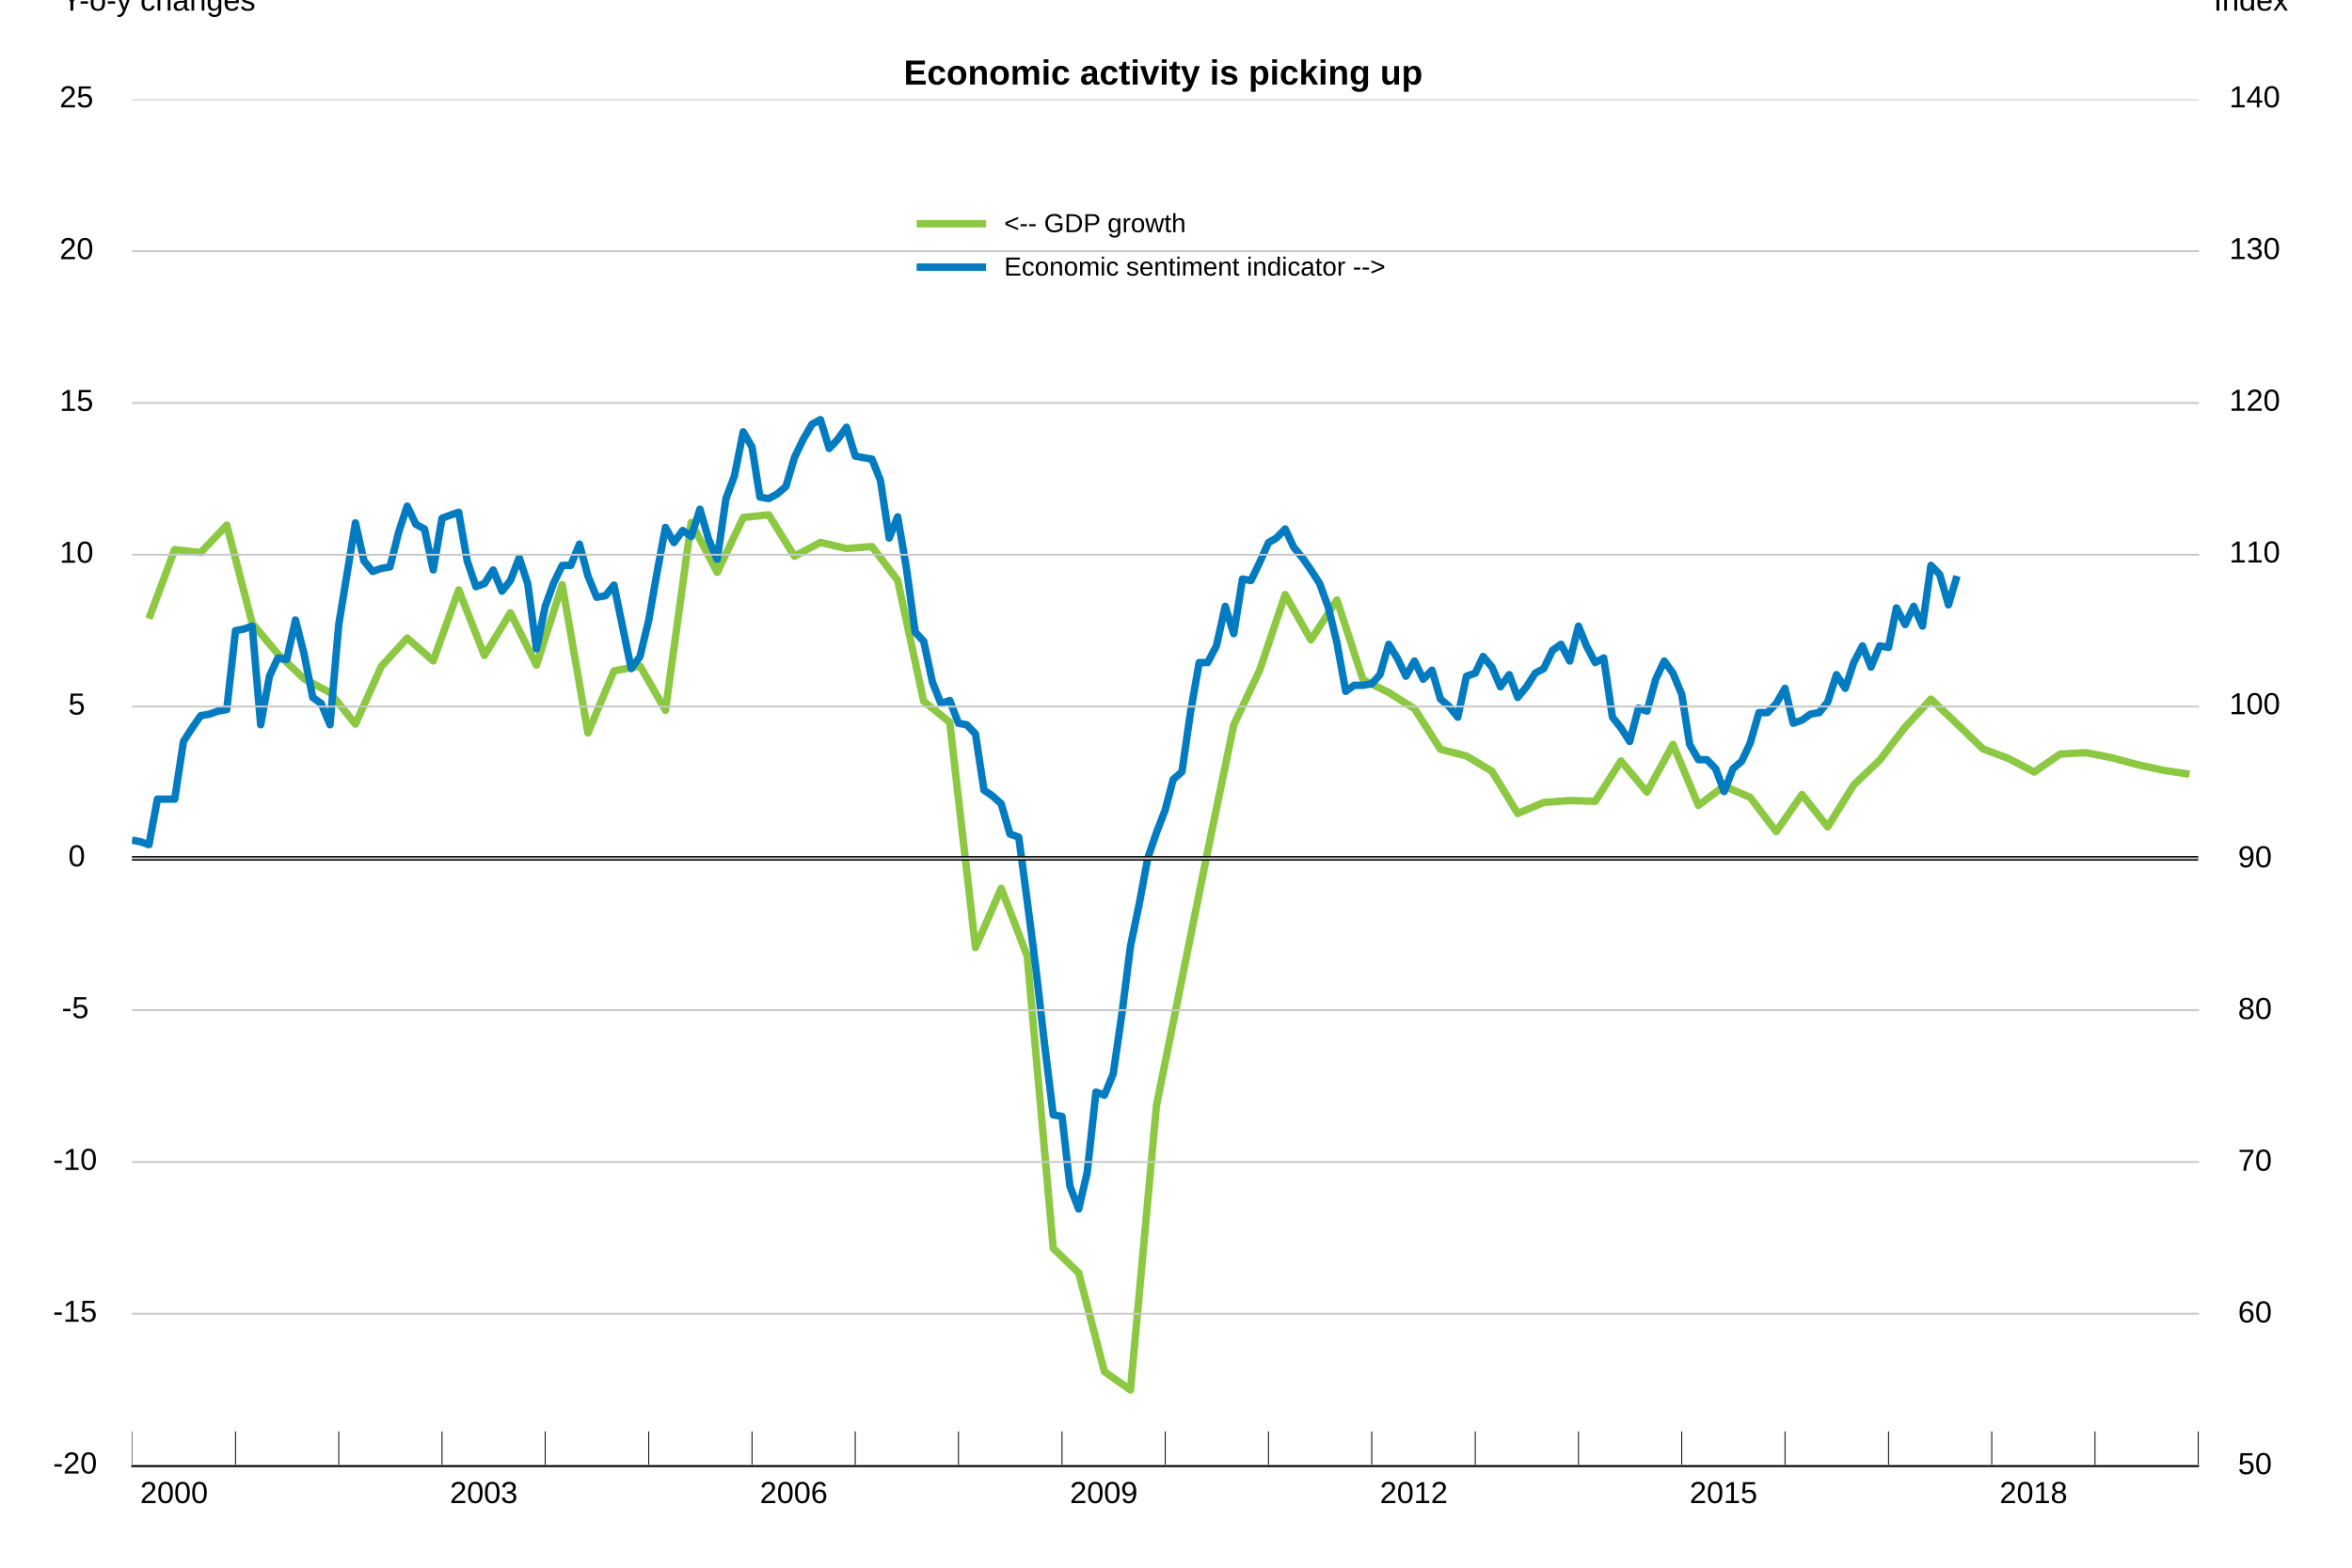 <?xml version="1.0" encoding="UTF-8"?>
<svg xmlns="http://www.w3.org/2000/svg" xmlns:xlink="http://www.w3.org/1999/xlink" width="540pt" height="360pt" viewBox="0 0 540 360" version="1.1">
<defs>
<g>
<symbol overflow="visible" id="glyph0-0">
<path style="stroke:none;" d="M 0.234 0 L 0.234 -4.672 L 2.094 -4.672 L 2.094 0 Z M 0.469 -0.234 L 1.859 -0.234 L 1.859 -4.438 L 0.469 -4.438 Z M 0.469 -0.234 "/>
</symbol>
<symbol overflow="visible" id="glyph0-1">
<path style="stroke:none;" d="M 0.312 -1.594 L 0.312 -2.141 L 2.016 -2.141 L 2.016 -1.594 Z M 0.312 -1.594 "/>
</symbol>
<symbol overflow="visible" id="glyph0-2">
<path style="stroke:none;" d="M 0.359 0 L 0.359 -0.438 C 0.473 -0.695 0.613 -0.93 0.781 -1.141 C 0.945 -1.348 1.117 -1.531 1.297 -1.688 C 1.484 -1.852 1.664 -2.004 1.844 -2.141 C 2.031 -2.285 2.195 -2.43 2.344 -2.578 C 2.488 -2.723 2.602 -2.867 2.688 -3.016 C 2.781 -3.172 2.828 -3.348 2.828 -3.547 C 2.828 -3.68 2.805 -3.801 2.766 -3.906 C 2.723 -4.008 2.664 -4.098 2.594 -4.172 C 2.52 -4.242 2.426 -4.297 2.312 -4.328 C 2.207 -4.359 2.086 -4.375 1.953 -4.375 C 1.828 -4.375 1.711 -4.359 1.609 -4.328 C 1.504 -4.297 1.406 -4.242 1.312 -4.172 C 1.227 -4.109 1.16 -4.023 1.109 -3.922 C 1.055 -3.816 1.023 -3.695 1.016 -3.562 L 0.375 -3.625 C 0.395 -3.801 0.441 -3.961 0.516 -4.109 C 0.598 -4.266 0.703 -4.398 0.828 -4.516 C 0.961 -4.629 1.125 -4.719 1.312 -4.781 C 1.5 -4.852 1.711 -4.891 1.953 -4.891 C 2.191 -4.891 2.406 -4.859 2.594 -4.797 C 2.781 -4.742 2.938 -4.66 3.062 -4.547 C 3.195 -4.43 3.297 -4.289 3.359 -4.125 C 3.43 -3.969 3.469 -3.781 3.469 -3.562 C 3.469 -3.406 3.438 -3.254 3.375 -3.109 C 3.32 -2.961 3.242 -2.82 3.141 -2.688 C 3.047 -2.551 2.938 -2.422 2.812 -2.297 C 2.688 -2.18 2.551 -2.062 2.406 -1.938 C 2.27 -1.82 2.129 -1.707 1.984 -1.594 C 1.848 -1.477 1.719 -1.363 1.594 -1.25 C 1.469 -1.133 1.352 -1.016 1.25 -0.891 C 1.156 -0.773 1.082 -0.648 1.031 -0.516 L 3.547 -0.516 L 3.547 0 Z M 0.359 0 "/>
</symbol>
<symbol overflow="visible" id="glyph0-3">
<path style="stroke:none;" d="M 3.625 -2.406 C 3.625 -1.945 3.578 -1.555 3.484 -1.234 C 3.398 -0.922 3.281 -0.664 3.125 -0.469 C 2.977 -0.281 2.801 -0.145 2.594 -0.062 C 2.383 0.02 2.164 0.062 1.938 0.062 C 1.707 0.062 1.488 0.02 1.281 -0.062 C 1.082 -0.145 0.906 -0.281 0.75 -0.469 C 0.602 -0.664 0.488 -0.922 0.406 -1.234 C 0.32 -1.555 0.281 -1.945 0.281 -2.406 C 0.281 -2.895 0.32 -3.297 0.406 -3.609 C 0.488 -3.93 0.602 -4.188 0.75 -4.375 C 0.906 -4.562 1.082 -4.691 1.281 -4.766 C 1.488 -4.848 1.711 -4.891 1.953 -4.891 C 2.18 -4.891 2.395 -4.848 2.594 -4.766 C 2.801 -4.691 2.977 -4.562 3.125 -4.375 C 3.281 -4.188 3.398 -3.93 3.484 -3.609 C 3.578 -3.297 3.625 -2.895 3.625 -2.406 Z M 3 -2.406 C 3 -2.789 2.973 -3.109 2.922 -3.359 C 2.879 -3.617 2.812 -3.82 2.719 -3.969 C 2.633 -4.125 2.523 -4.234 2.391 -4.297 C 2.266 -4.359 2.117 -4.391 1.953 -4.391 C 1.785 -4.391 1.633 -4.359 1.5 -4.297 C 1.363 -4.234 1.25 -4.125 1.156 -3.969 C 1.07 -3.82 1.004 -3.617 0.953 -3.359 C 0.91 -3.109 0.891 -2.789 0.891 -2.406 C 0.891 -2.039 0.91 -1.727 0.953 -1.469 C 1.004 -1.219 1.078 -1.016 1.172 -0.859 C 1.266 -0.711 1.375 -0.602 1.5 -0.531 C 1.633 -0.469 1.781 -0.438 1.938 -0.438 C 2.102 -0.438 2.25 -0.469 2.375 -0.531 C 2.508 -0.602 2.617 -0.711 2.703 -0.859 C 2.797 -1.016 2.867 -1.219 2.922 -1.469 C 2.973 -1.727 3 -2.039 3 -2.406 Z M 3 -2.406 "/>
</symbol>
<symbol overflow="visible" id="glyph0-4">
<path style="stroke:none;" d="M 0.531 0 L 0.531 -0.516 L 1.766 -0.516 L 1.766 -4.234 L 0.672 -3.453 L 0.672 -4.031 L 1.812 -4.812 L 2.375 -4.812 L 2.375 -0.516 L 3.547 -0.516 L 3.547 0 Z M 0.531 0 "/>
</symbol>
<symbol overflow="visible" id="glyph0-5">
<path style="stroke:none;" d="M 3.594 -1.562 C 3.594 -1.32 3.555 -1.102 3.484 -0.906 C 3.41 -0.707 3.301 -0.535 3.156 -0.391 C 3.02 -0.242 2.844 -0.129 2.625 -0.047 C 2.414 0.023 2.172 0.062 1.891 0.062 C 1.641 0.062 1.422 0.035 1.234 -0.016 C 1.047 -0.078 0.883 -0.16 0.75 -0.266 C 0.625 -0.367 0.52 -0.488 0.438 -0.625 C 0.363 -0.77 0.312 -0.922 0.281 -1.078 L 0.906 -1.156 C 0.926 -1.062 0.957 -0.969 1 -0.875 C 1.051 -0.789 1.113 -0.711 1.188 -0.641 C 1.27 -0.578 1.367 -0.523 1.484 -0.484 C 1.598 -0.453 1.738 -0.438 1.906 -0.438 C 2.062 -0.438 2.203 -0.457 2.328 -0.5 C 2.461 -0.551 2.578 -0.625 2.672 -0.719 C 2.766 -0.82 2.832 -0.941 2.875 -1.078 C 2.926 -1.211 2.953 -1.375 2.953 -1.562 C 2.953 -1.707 2.926 -1.844 2.875 -1.969 C 2.832 -2.094 2.766 -2.195 2.672 -2.281 C 2.586 -2.375 2.477 -2.445 2.344 -2.5 C 2.219 -2.551 2.078 -2.578 1.922 -2.578 C 1.816 -2.578 1.719 -2.566 1.625 -2.547 C 1.539 -2.523 1.461 -2.5 1.391 -2.469 C 1.316 -2.438 1.25 -2.398 1.188 -2.359 C 1.125 -2.316 1.066 -2.27 1.016 -2.219 L 0.422 -2.219 L 0.578 -4.812 L 3.312 -4.812 L 3.312 -4.297 L 1.141 -4.297 L 1.047 -2.766 C 1.16 -2.848 1.297 -2.922 1.453 -2.984 C 1.617 -3.047 1.816 -3.078 2.047 -3.078 C 2.285 -3.078 2.5 -3.039 2.688 -2.969 C 2.883 -2.895 3.047 -2.789 3.172 -2.656 C 3.305 -2.52 3.41 -2.359 3.484 -2.172 C 3.555 -1.992 3.594 -1.789 3.594 -1.562 Z M 3.594 -1.562 "/>
</symbol>
<symbol overflow="visible" id="glyph0-6">
<path style="stroke:none;" d="M 3.578 -1.578 C 3.578 -1.336 3.547 -1.113 3.484 -0.906 C 3.422 -0.707 3.32 -0.535 3.188 -0.391 C 3.051 -0.242 2.883 -0.129 2.688 -0.047 C 2.5 0.023 2.281 0.062 2.031 0.062 C 1.75 0.062 1.504 0.008 1.297 -0.094 C 1.086 -0.195 0.91 -0.348 0.766 -0.547 C 0.629 -0.754 0.523 -1.004 0.453 -1.297 C 0.391 -1.586 0.359 -1.922 0.359 -2.297 C 0.359 -2.723 0.395 -3.098 0.469 -3.422 C 0.551 -3.742 0.664 -4.016 0.812 -4.234 C 0.957 -4.453 1.133 -4.613 1.344 -4.719 C 1.562 -4.832 1.805 -4.891 2.078 -4.891 C 2.242 -4.891 2.395 -4.867 2.531 -4.828 C 2.676 -4.797 2.805 -4.742 2.922 -4.672 C 3.047 -4.598 3.148 -4.5 3.234 -4.375 C 3.328 -4.25 3.398 -4.094 3.453 -3.906 L 2.859 -3.797 C 2.797 -4.004 2.691 -4.156 2.547 -4.25 C 2.41 -4.344 2.254 -4.391 2.078 -4.391 C 1.898 -4.391 1.742 -4.348 1.609 -4.266 C 1.473 -4.191 1.359 -4.07 1.266 -3.906 C 1.172 -3.75 1.098 -3.551 1.047 -3.312 C 0.992 -3.07 0.969 -2.797 0.969 -2.484 C 1.082 -2.691 1.238 -2.848 1.438 -2.953 C 1.645 -3.055 1.879 -3.109 2.141 -3.109 C 2.359 -3.109 2.555 -3.07 2.734 -3 C 2.91 -2.938 3.062 -2.836 3.188 -2.703 C 3.312 -2.566 3.406 -2.406 3.469 -2.219 C 3.539 -2.031 3.578 -1.816 3.578 -1.578 Z M 2.953 -1.547 C 2.953 -1.711 2.93 -1.863 2.891 -2 C 2.859 -2.133 2.801 -2.25 2.719 -2.344 C 2.633 -2.438 2.531 -2.508 2.406 -2.562 C 2.289 -2.613 2.148 -2.641 1.984 -2.641 C 1.879 -2.641 1.77 -2.625 1.656 -2.594 C 1.539 -2.562 1.438 -2.504 1.344 -2.422 C 1.25 -2.348 1.172 -2.25 1.109 -2.125 C 1.055 -2.008 1.031 -1.867 1.031 -1.703 C 1.031 -1.516 1.051 -1.344 1.094 -1.188 C 1.145 -1.039 1.211 -0.91 1.297 -0.797 C 1.379 -0.68 1.477 -0.586 1.594 -0.516 C 1.719 -0.453 1.859 -0.422 2.016 -0.422 C 2.16 -0.422 2.289 -0.445 2.406 -0.5 C 2.52 -0.551 2.617 -0.625 2.703 -0.719 C 2.785 -0.82 2.848 -0.941 2.891 -1.078 C 2.93 -1.211 2.953 -1.367 2.953 -1.547 Z M 2.953 -1.547 "/>
</symbol>
<symbol overflow="visible" id="glyph0-7">
<path style="stroke:none;" d="M 3.547 -4.312 C 3.297 -3.945 3.07 -3.594 2.875 -3.25 C 2.676 -2.906 2.504 -2.562 2.359 -2.219 C 2.211 -1.875 2.098 -1.52 2.016 -1.156 C 1.93 -0.789 1.891 -0.406 1.891 0 L 1.25 0 C 1.25 -0.383 1.289 -0.758 1.375 -1.125 C 1.469 -1.5 1.594 -1.863 1.75 -2.219 C 1.906 -2.582 2.082 -2.938 2.281 -3.281 C 2.488 -3.625 2.711 -3.961 2.953 -4.297 L 0.359 -4.297 L 0.359 -4.812 L 3.547 -4.812 Z M 3.547 -4.312 "/>
</symbol>
<symbol overflow="visible" id="glyph0-8">
<path style="stroke:none;" d="M 3.594 -1.344 C 3.594 -1.133 3.555 -0.941 3.484 -0.766 C 3.422 -0.598 3.32 -0.453 3.188 -0.328 C 3.062 -0.203 2.895 -0.102 2.688 -0.031 C 2.477 0.031 2.234 0.062 1.953 0.062 C 1.672 0.062 1.426 0.031 1.219 -0.031 C 1.008 -0.102 0.836 -0.203 0.703 -0.328 C 0.566 -0.453 0.461 -0.598 0.391 -0.766 C 0.328 -0.941 0.297 -1.133 0.297 -1.344 C 0.297 -1.508 0.32 -1.66 0.375 -1.797 C 0.438 -1.941 0.508 -2.062 0.594 -2.156 C 0.688 -2.258 0.789 -2.336 0.906 -2.391 C 1.02 -2.453 1.141 -2.492 1.266 -2.516 L 1.266 -2.531 C 1.129 -2.562 1.008 -2.613 0.906 -2.688 C 0.801 -2.758 0.711 -2.844 0.641 -2.938 C 0.566 -3.039 0.508 -3.148 0.469 -3.266 C 0.438 -3.391 0.422 -3.52 0.422 -3.656 C 0.422 -3.82 0.453 -3.977 0.516 -4.125 C 0.578 -4.281 0.672 -4.41 0.797 -4.516 C 0.93 -4.629 1.094 -4.719 1.281 -4.781 C 1.469 -4.852 1.688 -4.891 1.938 -4.891 C 2.195 -4.891 2.422 -4.852 2.609 -4.781 C 2.805 -4.719 2.969 -4.629 3.094 -4.516 C 3.219 -4.398 3.312 -4.27 3.375 -4.125 C 3.438 -3.977 3.469 -3.816 3.469 -3.641 C 3.469 -3.516 3.445 -3.391 3.406 -3.266 C 3.375 -3.148 3.32 -3.039 3.25 -2.938 C 3.176 -2.844 3.086 -2.758 2.984 -2.688 C 2.879 -2.613 2.754 -2.566 2.609 -2.547 L 2.609 -2.531 C 2.754 -2.5 2.883 -2.453 3 -2.391 C 3.113 -2.336 3.211 -2.258 3.297 -2.156 C 3.391 -2.062 3.461 -1.945 3.516 -1.812 C 3.566 -1.676 3.594 -1.52 3.594 -1.344 Z M 2.828 -3.609 C 2.828 -3.734 2.812 -3.844 2.781 -3.938 C 2.75 -4.039 2.695 -4.129 2.625 -4.203 C 2.562 -4.273 2.473 -4.332 2.359 -4.375 C 2.242 -4.414 2.102 -4.438 1.938 -4.438 C 1.77 -4.438 1.629 -4.414 1.516 -4.375 C 1.41 -4.332 1.32 -4.273 1.25 -4.203 C 1.176 -4.129 1.125 -4.039 1.094 -3.938 C 1.062 -3.844 1.047 -3.734 1.047 -3.609 C 1.047 -3.516 1.055 -3.414 1.078 -3.312 C 1.109 -3.219 1.156 -3.129 1.219 -3.047 C 1.281 -2.961 1.367 -2.895 1.484 -2.844 C 1.609 -2.789 1.758 -2.766 1.938 -2.766 C 2.133 -2.766 2.289 -2.789 2.406 -2.844 C 2.52 -2.895 2.609 -2.961 2.672 -3.047 C 2.734 -3.129 2.773 -3.219 2.797 -3.312 C 2.816 -3.414 2.828 -3.516 2.828 -3.609 Z M 2.953 -1.406 C 2.953 -1.52 2.938 -1.629 2.906 -1.734 C 2.875 -1.848 2.816 -1.945 2.734 -2.031 C 2.66 -2.113 2.555 -2.176 2.422 -2.219 C 2.297 -2.27 2.133 -2.297 1.938 -2.297 C 1.758 -2.297 1.602 -2.27 1.469 -2.219 C 1.344 -2.176 1.238 -2.109 1.156 -2.016 C 1.082 -1.93 1.023 -1.832 0.984 -1.719 C 0.953 -1.613 0.938 -1.504 0.938 -1.391 C 0.938 -1.242 0.953 -1.109 0.984 -0.984 C 1.023 -0.859 1.082 -0.75 1.156 -0.656 C 1.238 -0.57 1.344 -0.504 1.469 -0.453 C 1.602 -0.41 1.766 -0.391 1.953 -0.391 C 2.141 -0.391 2.297 -0.41 2.422 -0.453 C 2.555 -0.504 2.66 -0.57 2.734 -0.656 C 2.805 -0.75 2.859 -0.859 2.891 -0.984 C 2.93 -1.109 2.953 -1.25 2.953 -1.406 Z M 2.953 -1.406 "/>
</symbol>
<symbol overflow="visible" id="glyph0-9">
<path style="stroke:none;" d="M 3.562 -2.5 C 3.562 -2.07 3.52 -1.695 3.438 -1.375 C 3.352 -1.051 3.238 -0.781 3.094 -0.562 C 2.945 -0.352 2.766 -0.195 2.547 -0.094 C 2.328 0.008 2.082 0.062 1.812 0.062 C 1.633 0.062 1.469 0.039 1.312 0 C 1.164 -0.031 1.035 -0.082 0.922 -0.156 C 0.805 -0.238 0.707 -0.344 0.625 -0.469 C 0.539 -0.602 0.473 -0.758 0.422 -0.938 L 1.016 -1.031 C 1.078 -0.82 1.176 -0.664 1.312 -0.562 C 1.445 -0.469 1.617 -0.422 1.828 -0.422 C 1.992 -0.422 2.145 -0.457 2.281 -0.531 C 2.414 -0.613 2.531 -0.734 2.625 -0.891 C 2.727 -1.055 2.805 -1.254 2.859 -1.484 C 2.922 -1.723 2.953 -2.004 2.953 -2.328 C 2.898 -2.211 2.832 -2.113 2.75 -2.031 C 2.664 -1.945 2.57 -1.875 2.469 -1.812 C 2.363 -1.758 2.25 -1.719 2.125 -1.688 C 2 -1.656 1.875 -1.641 1.75 -1.641 C 1.531 -1.641 1.332 -1.676 1.156 -1.75 C 0.988 -1.832 0.844 -1.941 0.719 -2.078 C 0.594 -2.223 0.492 -2.395 0.422 -2.594 C 0.359 -2.801 0.328 -3.023 0.328 -3.266 C 0.328 -3.516 0.363 -3.738 0.438 -3.938 C 0.508 -4.133 0.613 -4.301 0.75 -4.438 C 0.883 -4.582 1.051 -4.691 1.25 -4.766 C 1.445 -4.848 1.676 -4.891 1.938 -4.891 C 2.469 -4.891 2.867 -4.691 3.141 -4.297 C 3.422 -3.898 3.562 -3.301 3.562 -2.5 Z M 2.891 -3.094 C 2.891 -3.27 2.867 -3.438 2.828 -3.594 C 2.785 -3.758 2.723 -3.898 2.641 -4.016 C 2.555 -4.129 2.453 -4.219 2.328 -4.281 C 2.211 -4.352 2.07 -4.391 1.906 -4.391 C 1.758 -4.391 1.625 -4.363 1.5 -4.312 C 1.383 -4.258 1.285 -4.18 1.203 -4.078 C 1.129 -3.984 1.066 -3.867 1.016 -3.734 C 0.973 -3.598 0.953 -3.441 0.953 -3.266 C 0.953 -3.109 0.973 -2.957 1.016 -2.812 C 1.055 -2.676 1.113 -2.555 1.188 -2.453 C 1.27 -2.348 1.367 -2.266 1.484 -2.203 C 1.609 -2.148 1.75 -2.125 1.906 -2.125 C 2.02 -2.125 2.133 -2.145 2.25 -2.188 C 2.363 -2.227 2.469 -2.285 2.562 -2.359 C 2.656 -2.441 2.734 -2.539 2.797 -2.656 C 2.859 -2.781 2.891 -2.926 2.891 -3.094 Z M 2.891 -3.094 "/>
</symbol>
<symbol overflow="visible" id="glyph0-10">
<path style="stroke:none;" d="M 3.578 -1.328 C 3.578 -1.109 3.539 -0.91 3.469 -0.734 C 3.406 -0.566 3.301 -0.422 3.156 -0.297 C 3.02 -0.18 2.848 -0.094 2.641 -0.031 C 2.441 0.031 2.211 0.062 1.953 0.062 C 1.648 0.062 1.395 0.023 1.188 -0.047 C 0.988 -0.117 0.82 -0.211 0.688 -0.328 C 0.562 -0.453 0.461 -0.594 0.391 -0.75 C 0.328 -0.906 0.285 -1.066 0.266 -1.234 L 0.906 -1.297 C 0.926 -1.172 0.957 -1.055 1 -0.953 C 1.051 -0.848 1.117 -0.754 1.203 -0.672 C 1.285 -0.598 1.391 -0.539 1.516 -0.5 C 1.641 -0.457 1.785 -0.438 1.953 -0.438 C 2.266 -0.438 2.508 -0.516 2.688 -0.672 C 2.863 -0.828 2.953 -1.051 2.953 -1.344 C 2.953 -1.52 2.91 -1.66 2.828 -1.766 C 2.742 -1.879 2.645 -1.969 2.531 -2.031 C 2.414 -2.094 2.285 -2.133 2.141 -2.156 C 2.004 -2.176 1.879 -2.188 1.766 -2.188 L 1.422 -2.188 L 1.422 -2.719 L 1.75 -2.719 C 1.875 -2.719 2 -2.727 2.125 -2.75 C 2.25 -2.781 2.363 -2.828 2.469 -2.891 C 2.57 -2.953 2.656 -3.035 2.719 -3.141 C 2.781 -3.242 2.812 -3.379 2.812 -3.547 C 2.812 -3.805 2.734 -4.008 2.578 -4.156 C 2.43 -4.301 2.211 -4.375 1.922 -4.375 C 1.648 -4.375 1.43 -4.305 1.266 -4.172 C 1.098 -4.035 1 -3.836 0.969 -3.578 L 0.344 -3.641 C 0.375 -3.848 0.43 -4.031 0.516 -4.188 C 0.609 -4.344 0.723 -4.473 0.859 -4.578 C 1.004 -4.68 1.164 -4.758 1.344 -4.812 C 1.531 -4.863 1.723 -4.891 1.922 -4.891 C 2.191 -4.891 2.422 -4.852 2.609 -4.781 C 2.805 -4.719 2.969 -4.629 3.094 -4.516 C 3.219 -4.398 3.305 -4.266 3.359 -4.109 C 3.422 -3.953 3.453 -3.785 3.453 -3.609 C 3.453 -3.473 3.43 -3.344 3.391 -3.219 C 3.359 -3.094 3.301 -2.977 3.219 -2.875 C 3.133 -2.781 3.023 -2.695 2.891 -2.625 C 2.766 -2.562 2.613 -2.508 2.438 -2.469 L 2.438 -2.453 C 2.633 -2.43 2.805 -2.383 2.953 -2.312 C 3.098 -2.25 3.219 -2.164 3.312 -2.062 C 3.406 -1.969 3.473 -1.859 3.516 -1.734 C 3.555 -1.609 3.578 -1.473 3.578 -1.328 Z M 3.578 -1.328 "/>
</symbol>
<symbol overflow="visible" id="glyph0-11">
<path style="stroke:none;" d="M 3.016 -1.094 L 3.016 0 L 2.438 0 L 2.438 -1.094 L 0.156 -1.094 L 0.156 -1.562 L 2.359 -4.812 L 3.016 -4.812 L 3.016 -1.578 L 3.688 -1.578 L 3.688 -1.094 Z M 2.438 -4.125 C 2.426 -4.113 2.41 -4.086 2.391 -4.047 C 2.379 -4.016 2.359 -3.977 2.328 -3.938 C 2.305 -3.906 2.285 -3.863 2.266 -3.812 C 2.242 -3.77 2.223 -3.738 2.203 -3.719 L 0.969 -1.891 C 0.957 -1.879 0.941 -1.859 0.922 -1.828 C 0.898 -1.797 0.875 -1.766 0.844 -1.734 C 0.82 -1.703 0.801 -1.672 0.781 -1.641 C 0.758 -1.609 0.742 -1.586 0.734 -1.578 L 2.438 -1.578 Z M 2.438 -4.125 "/>
</symbol>
<symbol overflow="visible" id="glyph0-12">
<path style="stroke:none;" d="M 2.656 -2 L 2.656 0 L 2 0 L 2 -2 L 0.156 -4.812 L 0.875 -4.812 L 2.344 -2.516 L 3.797 -4.812 L 4.516 -4.812 Z M 2.656 -2 "/>
</symbol>
<symbol overflow="visible" id="glyph0-13">
<path style="stroke:none;" d="M 3.594 -1.859 C 3.594 -1.203 3.453 -0.719 3.172 -0.406 C 2.891 -0.094 2.477 0.062 1.938 0.062 C 1.676 0.062 1.441 0.023 1.234 -0.047 C 1.035 -0.129 0.863 -0.25 0.719 -0.406 C 0.582 -0.562 0.477 -0.758 0.406 -1 C 0.332 -1.238 0.297 -1.523 0.297 -1.859 C 0.297 -3.129 0.848 -3.766 1.953 -3.766 C 2.234 -3.766 2.477 -3.723 2.688 -3.641 C 2.906 -3.566 3.078 -3.445 3.203 -3.281 C 3.336 -3.125 3.438 -2.926 3.5 -2.688 C 3.562 -2.445 3.594 -2.172 3.594 -1.859 Z M 2.953 -1.859 C 2.953 -2.141 2.926 -2.375 2.875 -2.562 C 2.832 -2.75 2.77 -2.895 2.688 -3 C 2.602 -3.113 2.5 -3.191 2.375 -3.234 C 2.25 -3.285 2.113 -3.312 1.969 -3.312 C 1.801 -3.312 1.656 -3.285 1.531 -3.234 C 1.406 -3.191 1.297 -3.113 1.203 -3 C 1.117 -2.883 1.051 -2.734 1 -2.547 C 0.957 -2.359 0.938 -2.129 0.938 -1.859 C 0.938 -1.566 0.961 -1.328 1.016 -1.141 C 1.066 -0.953 1.133 -0.801 1.219 -0.688 C 1.312 -0.57 1.414 -0.492 1.531 -0.453 C 1.656 -0.41 1.785 -0.391 1.922 -0.391 C 2.078 -0.391 2.219 -0.41 2.344 -0.453 C 2.477 -0.492 2.586 -0.57 2.672 -0.688 C 2.766 -0.801 2.832 -0.953 2.875 -1.141 C 2.926 -1.328 2.953 -1.566 2.953 -1.859 Z M 2.953 -1.859 "/>
</symbol>
<symbol overflow="visible" id="glyph0-14">
<path style="stroke:none;" d="M 2.062 0 C 1.977 0.219 1.891 0.414 1.797 0.594 C 1.711 0.781 1.613 0.938 1.5 1.062 C 1.383 1.188 1.258 1.281 1.125 1.344 C 0.988 1.414 0.832 1.453 0.656 1.453 C 0.57 1.453 0.5 1.445 0.438 1.438 C 0.375 1.438 0.305 1.43 0.234 1.422 L 0.234 0.953 C 0.273 0.961 0.32 0.969 0.375 0.969 C 0.426 0.969 0.473 0.969 0.516 0.969 C 0.691 0.969 0.859 0.898 1.016 0.766 C 1.172 0.641 1.305 0.426 1.422 0.125 L 1.484 -0.016 L 0.016 -3.703 L 0.672 -3.703 L 1.453 -1.656 C 1.473 -1.594 1.5 -1.508 1.531 -1.406 C 1.57 -1.301 1.609 -1.195 1.641 -1.094 C 1.68 -1 1.711 -0.91 1.734 -0.828 C 1.766 -0.742 1.781 -0.691 1.781 -0.672 C 1.789 -0.691 1.805 -0.738 1.828 -0.812 C 1.859 -0.895 1.891 -0.977 1.922 -1.062 C 1.953 -1.156 1.984 -1.25 2.016 -1.344 C 2.055 -1.438 2.086 -1.52 2.109 -1.594 L 2.844 -3.703 L 3.484 -3.703 Z M 2.062 0 "/>
</symbol>
<symbol overflow="visible" id="glyph0-15">
<path style="stroke:none;" d=""/>
</symbol>
<symbol overflow="visible" id="glyph0-16">
<path style="stroke:none;" d="M 0.938 -1.859 C 0.938 -1.648 0.953 -1.457 0.984 -1.281 C 1.016 -1.102 1.066 -0.945 1.141 -0.812 C 1.211 -0.688 1.305 -0.586 1.422 -0.516 C 1.547 -0.453 1.695 -0.422 1.875 -0.422 C 2.094 -0.422 2.273 -0.477 2.422 -0.594 C 2.566 -0.707 2.656 -0.891 2.688 -1.141 L 3.312 -1.094 C 3.289 -0.945 3.242 -0.801 3.172 -0.656 C 3.109 -0.52 3.02 -0.395 2.906 -0.281 C 2.789 -0.176 2.645 -0.094 2.469 -0.031 C 2.301 0.031 2.109 0.062 1.891 0.062 C 1.598 0.062 1.348 0.016 1.141 -0.078 C 0.941 -0.172 0.781 -0.301 0.656 -0.469 C 0.531 -0.645 0.438 -0.848 0.375 -1.078 C 0.32 -1.316 0.297 -1.578 0.297 -1.859 C 0.297 -2.098 0.316 -2.312 0.359 -2.5 C 0.398 -2.695 0.457 -2.863 0.531 -3 C 0.602 -3.145 0.688 -3.266 0.781 -3.359 C 0.883 -3.461 0.992 -3.539 1.109 -3.594 C 1.234 -3.656 1.359 -3.695 1.484 -3.719 C 1.617 -3.75 1.754 -3.766 1.891 -3.766 C 2.086 -3.766 2.27 -3.734 2.438 -3.672 C 2.602 -3.617 2.742 -3.539 2.859 -3.438 C 2.973 -3.344 3.066 -3.227 3.141 -3.094 C 3.211 -2.957 3.266 -2.812 3.297 -2.656 L 2.656 -2.609 C 2.625 -2.816 2.539 -2.977 2.406 -3.094 C 2.281 -3.219 2.098 -3.281 1.859 -3.281 C 1.691 -3.281 1.547 -3.25 1.422 -3.188 C 1.305 -3.133 1.211 -3.051 1.141 -2.938 C 1.066 -2.82 1.016 -2.672 0.984 -2.484 C 0.953 -2.305 0.938 -2.098 0.938 -1.859 Z M 0.938 -1.859 "/>
</symbol>
<symbol overflow="visible" id="glyph0-17">
<path style="stroke:none;" d="M 1.078 -3.062 C 1.148 -3.188 1.223 -3.289 1.297 -3.375 C 1.379 -3.469 1.469 -3.539 1.562 -3.594 C 1.664 -3.656 1.77 -3.695 1.875 -3.719 C 1.988 -3.75 2.117 -3.766 2.266 -3.766 C 2.504 -3.766 2.695 -3.734 2.844 -3.672 C 3 -3.609 3.117 -3.52 3.203 -3.406 C 3.297 -3.289 3.359 -3.148 3.391 -2.984 C 3.422 -2.828 3.438 -2.656 3.438 -2.469 L 3.438 0 L 2.812 0 L 2.812 -2.344 C 2.812 -2.5 2.801 -2.633 2.781 -2.75 C 2.77 -2.875 2.734 -2.973 2.672 -3.047 C 2.617 -3.129 2.539 -3.191 2.438 -3.234 C 2.344 -3.273 2.219 -3.297 2.062 -3.297 C 1.914 -3.297 1.781 -3.27 1.656 -3.219 C 1.539 -3.164 1.441 -3.086 1.359 -2.984 C 1.273 -2.891 1.207 -2.773 1.156 -2.641 C 1.113 -2.504 1.094 -2.352 1.094 -2.188 L 1.094 0 L 0.484 0 L 0.484 -5.078 L 1.094 -5.078 L 1.094 -3.75 C 1.094 -3.676 1.094 -3.602 1.094 -3.531 C 1.094 -3.457 1.086 -3.383 1.078 -3.312 C 1.078 -3.25 1.078 -3.195 1.078 -3.156 C 1.078 -3.113 1.078 -3.082 1.078 -3.062 Z M 1.078 -3.062 "/>
</symbol>
<symbol overflow="visible" id="glyph0-18">
<path style="stroke:none;" d="M 1.422 0.062 C 1.047 0.062 0.766 -0.031 0.578 -0.219 C 0.391 -0.414 0.297 -0.688 0.297 -1.031 C 0.297 -1.27 0.344 -1.469 0.438 -1.625 C 0.531 -1.781 0.648 -1.906 0.797 -2 C 0.941 -2.094 1.109 -2.156 1.297 -2.188 C 1.492 -2.219 1.691 -2.238 1.891 -2.25 L 2.719 -2.25 L 2.719 -2.453 C 2.719 -2.609 2.703 -2.738 2.672 -2.844 C 2.641 -2.957 2.594 -3.047 2.531 -3.109 C 2.469 -3.172 2.383 -3.219 2.281 -3.25 C 2.188 -3.281 2.07 -3.297 1.938 -3.297 C 1.812 -3.297 1.703 -3.285 1.609 -3.266 C 1.516 -3.254 1.43 -3.223 1.359 -3.172 C 1.285 -3.129 1.227 -3.07 1.188 -3 C 1.145 -2.926 1.117 -2.828 1.109 -2.703 L 0.469 -2.766 C 0.488 -2.91 0.531 -3.047 0.594 -3.172 C 0.656 -3.297 0.742 -3.398 0.859 -3.484 C 0.984 -3.578 1.129 -3.645 1.297 -3.688 C 1.473 -3.738 1.688 -3.766 1.938 -3.766 C 2.406 -3.766 2.754 -3.656 2.984 -3.438 C 3.223 -3.227 3.344 -2.922 3.344 -2.516 L 3.344 -0.938 C 3.344 -0.75 3.363 -0.609 3.406 -0.516 C 3.457 -0.422 3.551 -0.375 3.688 -0.375 C 3.727 -0.375 3.766 -0.375 3.797 -0.375 C 3.828 -0.383 3.859 -0.395 3.891 -0.406 L 3.891 -0.016 C 3.816 -0.004 3.738 0.004 3.656 0.016 C 3.582 0.023 3.504 0.031 3.422 0.031 C 3.305 0.031 3.207 0.016 3.125 -0.016 C 3.039 -0.047 2.973 -0.094 2.922 -0.156 C 2.867 -0.219 2.828 -0.289 2.797 -0.375 C 2.766 -0.469 2.75 -0.578 2.75 -0.703 L 2.719 -0.703 C 2.656 -0.586 2.582 -0.484 2.5 -0.391 C 2.426 -0.297 2.336 -0.211 2.234 -0.141 C 2.129 -0.078 2.008 -0.031 1.875 0 C 1.738 0.039 1.586 0.062 1.422 0.062 Z M 1.562 -0.391 C 1.75 -0.391 1.914 -0.426 2.062 -0.5 C 2.219 -0.57 2.344 -0.66 2.438 -0.766 C 2.531 -0.879 2.598 -1.004 2.641 -1.141 C 2.691 -1.273 2.719 -1.398 2.719 -1.516 L 2.719 -1.828 L 2.047 -1.812 C 1.898 -1.812 1.758 -1.801 1.625 -1.781 C 1.488 -1.758 1.367 -1.719 1.266 -1.656 C 1.16 -1.602 1.078 -1.523 1.016 -1.422 C 0.961 -1.316 0.938 -1.18 0.938 -1.016 C 0.938 -0.816 0.988 -0.66 1.094 -0.547 C 1.195 -0.441 1.352 -0.391 1.562 -0.391 Z M 1.562 -0.391 "/>
</symbol>
<symbol overflow="visible" id="glyph0-19">
<path style="stroke:none;" d="M 2.812 0 L 2.812 -2.344 C 2.812 -2.52 2.797 -2.672 2.766 -2.797 C 2.742 -2.922 2.703 -3.02 2.641 -3.094 C 2.586 -3.164 2.508 -3.219 2.406 -3.25 C 2.312 -3.281 2.195 -3.297 2.062 -3.297 C 1.914 -3.297 1.781 -3.27 1.656 -3.219 C 1.539 -3.164 1.441 -3.086 1.359 -2.984 C 1.273 -2.891 1.207 -2.77 1.156 -2.625 C 1.113 -2.488 1.094 -2.328 1.094 -2.141 L 1.094 0 L 0.484 0 L 0.484 -2.906 C 0.484 -2.988 0.484 -3.07 0.484 -3.156 C 0.484 -3.238 0.477 -3.316 0.469 -3.391 C 0.469 -3.473 0.469 -3.539 0.469 -3.594 C 0.469 -3.645 0.469 -3.68 0.469 -3.703 L 1.047 -3.703 C 1.047 -3.691 1.047 -3.66 1.047 -3.609 C 1.055 -3.555 1.062 -3.5 1.062 -3.438 C 1.062 -3.375 1.062 -3.305 1.062 -3.234 C 1.07 -3.172 1.078 -3.113 1.078 -3.062 C 1.141 -3.176 1.207 -3.273 1.281 -3.359 C 1.352 -3.441 1.438 -3.516 1.531 -3.578 C 1.625 -3.641 1.727 -3.688 1.844 -3.719 C 1.969 -3.75 2.109 -3.766 2.266 -3.766 C 2.473 -3.766 2.648 -3.738 2.797 -3.688 C 2.941 -3.633 3.062 -3.555 3.156 -3.453 C 3.258 -3.348 3.332 -3.211 3.375 -3.047 C 3.414 -2.891 3.438 -2.695 3.438 -2.469 L 3.438 0 Z M 2.812 0 "/>
</symbol>
<symbol overflow="visible" id="glyph0-20">
<path style="stroke:none;" d="M 1.875 1.453 C 1.664 1.453 1.477 1.43 1.312 1.391 C 1.145 1.348 1.004 1.285 0.891 1.203 C 0.773 1.117 0.68 1.02 0.609 0.906 C 0.535 0.801 0.484 0.68 0.453 0.547 L 1.062 0.453 C 1.102 0.617 1.191 0.75 1.328 0.844 C 1.473 0.938 1.66 0.984 1.891 0.984 C 2.023 0.984 2.148 0.961 2.266 0.922 C 2.379 0.891 2.477 0.828 2.562 0.734 C 2.645 0.648 2.707 0.539 2.75 0.406 C 2.789 0.27 2.812 0.102 2.812 -0.094 L 2.812 -0.688 L 2.797 -0.688 C 2.754 -0.594 2.695 -0.504 2.625 -0.422 C 2.562 -0.336 2.484 -0.258 2.391 -0.188 C 2.297 -0.125 2.18 -0.07 2.047 -0.031 C 1.922 0.008 1.773 0.031 1.609 0.031 C 1.379 0.031 1.18 -0.004 1.016 -0.078 C 0.848 -0.16 0.707 -0.281 0.594 -0.438 C 0.488 -0.602 0.41 -0.801 0.359 -1.031 C 0.316 -1.258 0.297 -1.531 0.297 -1.844 C 0.297 -2.133 0.316 -2.398 0.359 -2.641 C 0.41 -2.879 0.488 -3.082 0.594 -3.25 C 0.707 -3.414 0.852 -3.539 1.031 -3.625 C 1.207 -3.707 1.426 -3.75 1.688 -3.75 C 1.945 -3.75 2.172 -3.688 2.359 -3.562 C 2.555 -3.445 2.707 -3.281 2.812 -3.062 C 2.812 -3.125 2.812 -3.188 2.812 -3.25 C 2.82 -3.32 2.828 -3.391 2.828 -3.453 C 2.836 -3.516 2.844 -3.566 2.844 -3.609 C 2.844 -3.66 2.848 -3.691 2.859 -3.703 L 3.438 -3.703 C 3.438 -3.68 3.438 -3.645 3.438 -3.594 C 3.438 -3.539 3.43 -3.477 3.422 -3.406 C 3.422 -3.344 3.422 -3.27 3.422 -3.188 C 3.422 -3.102 3.422 -3.02 3.422 -2.938 L 3.422 -0.109 C 3.422 0.41 3.289 0.801 3.031 1.062 C 2.781 1.32 2.395 1.453 1.875 1.453 Z M 2.812 -1.844 C 2.812 -2.102 2.781 -2.32 2.719 -2.5 C 2.664 -2.688 2.594 -2.836 2.5 -2.953 C 2.414 -3.078 2.312 -3.164 2.188 -3.219 C 2.07 -3.27 1.953 -3.297 1.828 -3.297 C 1.672 -3.297 1.535 -3.27 1.422 -3.219 C 1.316 -3.164 1.223 -3.078 1.141 -2.953 C 1.066 -2.836 1.016 -2.688 0.984 -2.5 C 0.953 -2.32 0.938 -2.102 0.938 -1.844 C 0.938 -1.582 0.953 -1.359 0.984 -1.172 C 1.016 -0.992 1.066 -0.848 1.141 -0.734 C 1.211 -0.629 1.305 -0.551 1.422 -0.5 C 1.535 -0.445 1.672 -0.422 1.828 -0.422 C 1.941 -0.422 2.055 -0.445 2.172 -0.5 C 2.297 -0.551 2.406 -0.633 2.5 -0.75 C 2.594 -0.863 2.664 -1.008 2.719 -1.188 C 2.781 -1.375 2.812 -1.594 2.812 -1.844 Z M 2.812 -1.844 "/>
</symbol>
<symbol overflow="visible" id="glyph0-21">
<path style="stroke:none;" d="M 0.938 -1.719 C 0.938 -1.52 0.957 -1.336 1 -1.172 C 1.039 -1.016 1.102 -0.879 1.188 -0.766 C 1.27 -0.648 1.375 -0.555 1.5 -0.484 C 1.633 -0.422 1.789 -0.391 1.969 -0.391 C 2.238 -0.391 2.453 -0.441 2.609 -0.547 C 2.773 -0.66 2.883 -0.797 2.938 -0.953 L 3.484 -0.812 C 3.441 -0.707 3.383 -0.602 3.312 -0.5 C 3.25 -0.395 3.16 -0.301 3.047 -0.219 C 2.93 -0.133 2.785 -0.066 2.609 -0.016 C 2.43 0.035 2.219 0.062 1.969 0.062 C 1.426 0.062 1.008 -0.098 0.719 -0.422 C 0.438 -0.742 0.297 -1.227 0.297 -1.875 C 0.297 -2.219 0.336 -2.508 0.422 -2.75 C 0.516 -2.988 0.633 -3.18 0.781 -3.328 C 0.938 -3.484 1.113 -3.594 1.312 -3.656 C 1.508 -3.727 1.723 -3.766 1.953 -3.766 C 2.266 -3.766 2.523 -3.711 2.734 -3.609 C 2.941 -3.516 3.109 -3.379 3.234 -3.203 C 3.359 -3.023 3.445 -2.816 3.5 -2.578 C 3.551 -2.336 3.578 -2.078 3.578 -1.797 L 3.578 -1.719 Z M 2.953 -2.188 C 2.91 -2.582 2.805 -2.867 2.641 -3.047 C 2.484 -3.223 2.25 -3.312 1.938 -3.312 C 1.832 -3.312 1.723 -3.297 1.609 -3.266 C 1.504 -3.234 1.398 -3.172 1.297 -3.078 C 1.203 -2.992 1.125 -2.879 1.062 -2.734 C 1 -2.598 0.961 -2.414 0.953 -2.188 Z M 2.953 -2.188 "/>
</symbol>
<symbol overflow="visible" id="glyph0-22">
<path style="stroke:none;" d="M 3.25 -1.016 C 3.25 -0.848 3.211 -0.695 3.141 -0.562 C 3.078 -0.426 2.977 -0.312 2.844 -0.219 C 2.719 -0.125 2.562 -0.051 2.375 0 C 2.195 0.039 1.988 0.062 1.75 0.062 C 1.531 0.062 1.332 0.047 1.156 0.016 C 0.988 -0.016 0.836 -0.066 0.703 -0.141 C 0.578 -0.211 0.469 -0.305 0.375 -0.422 C 0.289 -0.547 0.227 -0.695 0.188 -0.875 L 0.734 -0.969 C 0.785 -0.77 0.895 -0.625 1.062 -0.531 C 1.227 -0.445 1.457 -0.406 1.75 -0.406 C 1.875 -0.406 1.992 -0.41 2.109 -0.422 C 2.223 -0.441 2.316 -0.473 2.391 -0.516 C 2.473 -0.566 2.535 -0.629 2.578 -0.703 C 2.629 -0.773 2.656 -0.863 2.656 -0.969 C 2.656 -1.082 2.625 -1.176 2.562 -1.25 C 2.508 -1.32 2.438 -1.379 2.344 -1.422 C 2.258 -1.473 2.148 -1.516 2.016 -1.547 C 1.879 -1.586 1.734 -1.629 1.578 -1.672 C 1.422 -1.711 1.27 -1.754 1.125 -1.797 C 0.977 -1.848 0.848 -1.91 0.734 -1.984 C 0.617 -2.066 0.523 -2.164 0.453 -2.281 C 0.379 -2.395 0.344 -2.539 0.344 -2.719 C 0.344 -3.062 0.461 -3.316 0.703 -3.484 C 0.941 -3.66 1.289 -3.75 1.75 -3.75 C 2.156 -3.75 2.477 -3.676 2.719 -3.531 C 2.969 -3.395 3.125 -3.164 3.188 -2.844 L 2.625 -2.781 C 2.602 -2.875 2.566 -2.953 2.516 -3.016 C 2.461 -3.086 2.395 -3.141 2.312 -3.172 C 2.238 -3.211 2.148 -3.242 2.047 -3.266 C 1.953 -3.285 1.852 -3.297 1.75 -3.297 C 1.477 -3.297 1.273 -3.25 1.141 -3.156 C 1.004 -3.07 0.938 -2.945 0.938 -2.781 C 0.938 -2.676 0.961 -2.594 1.016 -2.531 C 1.066 -2.469 1.133 -2.41 1.219 -2.359 C 1.301 -2.316 1.406 -2.281 1.531 -2.25 C 1.656 -2.219 1.789 -2.188 1.938 -2.156 C 2.039 -2.125 2.141 -2.094 2.234 -2.062 C 2.336 -2.039 2.438 -2.008 2.531 -1.969 C 2.633 -1.926 2.727 -1.879 2.812 -1.828 C 2.895 -1.773 2.969 -1.707 3.031 -1.625 C 3.102 -1.551 3.156 -1.461 3.188 -1.359 C 3.227 -1.266 3.25 -1.148 3.25 -1.016 Z M 3.25 -1.016 "/>
</symbol>
<symbol overflow="visible" id="glyph0-23">
<path style="stroke:none;" d="M 0.641 0 L 0.641 -4.812 L 1.297 -4.812 L 1.297 0 Z M 0.641 0 "/>
</symbol>
<symbol overflow="visible" id="glyph0-24">
<path style="stroke:none;" d="M 2.812 -0.594 C 2.695 -0.352 2.547 -0.18 2.359 -0.078 C 2.172 0.016 1.938 0.062 1.656 0.062 C 1.188 0.062 0.844 -0.094 0.625 -0.406 C 0.406 -0.719 0.297 -1.191 0.297 -1.828 C 0.297 -3.117 0.75 -3.766 1.656 -3.766 C 1.938 -3.766 2.172 -3.711 2.359 -3.609 C 2.547 -3.504 2.695 -3.344 2.812 -3.125 C 2.812 -3.145 2.812 -3.18 2.812 -3.234 C 2.812 -3.285 2.812 -3.336 2.812 -3.391 C 2.812 -3.441 2.812 -3.488 2.812 -3.531 C 2.812 -3.582 2.812 -3.617 2.812 -3.641 L 2.812 -5.078 L 3.422 -5.078 L 3.422 -0.766 C 3.422 -0.672 3.422 -0.582 3.422 -0.5 C 3.422 -0.426 3.422 -0.352 3.422 -0.281 C 3.43 -0.207 3.438 -0.145 3.438 -0.094 C 3.438 -0.051 3.438 -0.02 3.438 0 L 2.859 0 C 2.848 -0.02 2.844 -0.051 2.844 -0.094 C 2.844 -0.133 2.836 -0.18 2.828 -0.234 C 2.828 -0.297 2.82 -0.352 2.812 -0.406 C 2.812 -0.469 2.812 -0.531 2.812 -0.594 Z M 0.938 -1.859 C 0.938 -1.598 0.953 -1.375 0.984 -1.188 C 1.016 -1.008 1.066 -0.863 1.141 -0.75 C 1.211 -0.633 1.301 -0.547 1.406 -0.484 C 1.52 -0.43 1.656 -0.406 1.812 -0.406 C 1.969 -0.406 2.109 -0.43 2.234 -0.484 C 2.359 -0.535 2.461 -0.617 2.547 -0.734 C 2.629 -0.859 2.691 -1.016 2.734 -1.203 C 2.785 -1.391 2.812 -1.617 2.812 -1.891 C 2.812 -2.148 2.785 -2.367 2.734 -2.547 C 2.691 -2.734 2.629 -2.883 2.547 -3 C 2.461 -3.113 2.359 -3.191 2.234 -3.234 C 2.117 -3.285 1.977 -3.312 1.812 -3.312 C 1.664 -3.312 1.535 -3.285 1.422 -3.234 C 1.316 -3.18 1.227 -3.098 1.156 -2.984 C 1.082 -2.867 1.023 -2.719 0.984 -2.531 C 0.953 -2.344 0.938 -2.117 0.938 -1.859 Z M 0.938 -1.859 "/>
</symbol>
<symbol overflow="visible" id="glyph0-25">
<path style="stroke:none;" d="M 2.734 0 L 1.75 -1.516 L 0.734 0 L 0.078 0 L 1.391 -1.906 L 0.141 -3.703 L 0.828 -3.703 L 1.75 -2.266 L 2.656 -3.703 L 3.344 -3.703 L 2.094 -1.906 L 3.422 0 Z M 2.734 0 "/>
</symbol>
<symbol overflow="visible" id="glyph1-0">
<path style="stroke:none;" d="M 0.203 0 L 0.203 -4 L 1.797 -4 L 1.797 0 Z M 0.406 -0.203 L 1.594 -0.203 L 1.594 -3.797 L 0.406 -3.797 Z M 0.406 -0.203 "/>
</symbol>
<symbol overflow="visible" id="glyph1-1">
<path style="stroke:none;" d="M 0.297 -1.672 L 0.297 -2.281 L 3.219 -3.5 L 3.219 -3.047 L 0.703 -1.969 L 3.219 -0.906 L 3.219 -0.453 Z M 0.297 -1.672 "/>
</symbol>
<symbol overflow="visible" id="glyph1-2">
<path style="stroke:none;" d="M 0.266 -1.359 L 0.266 -1.828 L 1.734 -1.828 L 1.734 -1.359 Z M 0.266 -1.359 "/>
</symbol>
<symbol overflow="visible" id="glyph1-3">
<path style="stroke:none;" d=""/>
</symbol>
<symbol overflow="visible" id="glyph1-4">
<path style="stroke:none;" d="M 0.297 -2.078 C 0.297 -2.398 0.336 -2.691 0.422 -2.953 C 0.516 -3.211 0.645 -3.43 0.812 -3.609 C 0.988 -3.797 1.203 -3.938 1.453 -4.031 C 1.711 -4.133 2.016 -4.188 2.359 -4.188 C 2.609 -4.188 2.828 -4.164 3.016 -4.125 C 3.211 -4.082 3.379 -4.016 3.516 -3.922 C 3.66 -3.836 3.781 -3.734 3.875 -3.609 C 3.977 -3.492 4.062 -3.363 4.125 -3.219 L 3.594 -3.062 C 3.539 -3.164 3.477 -3.254 3.406 -3.328 C 3.344 -3.41 3.258 -3.484 3.156 -3.547 C 3.051 -3.609 2.93 -3.656 2.797 -3.688 C 2.66 -3.719 2.508 -3.734 2.344 -3.734 C 2.094 -3.734 1.875 -3.691 1.688 -3.609 C 1.5 -3.535 1.344 -3.426 1.219 -3.281 C 1.102 -3.133 1.016 -2.957 0.953 -2.75 C 0.898 -2.551 0.875 -2.328 0.875 -2.078 C 0.875 -1.836 0.906 -1.613 0.969 -1.406 C 1.031 -1.195 1.125 -1.016 1.25 -0.859 C 1.375 -0.711 1.531 -0.598 1.719 -0.516 C 1.914 -0.43 2.133 -0.391 2.375 -0.391 C 2.539 -0.391 2.691 -0.406 2.828 -0.438 C 2.961 -0.469 3.082 -0.504 3.188 -0.547 C 3.301 -0.586 3.398 -0.633 3.484 -0.688 C 3.578 -0.738 3.648 -0.797 3.703 -0.859 L 3.703 -1.594 L 2.469 -1.594 L 2.469 -2.062 L 4.219 -2.062 L 4.219 -0.641 C 4.125 -0.547 4.016 -0.457 3.891 -0.375 C 3.766 -0.289 3.625 -0.211 3.469 -0.141 C 3.32 -0.078 3.156 -0.031 2.969 0 C 2.789 0.039 2.594 0.062 2.375 0.062 C 2.031 0.062 1.727 0.008 1.469 -0.094 C 1.207 -0.207 0.988 -0.359 0.812 -0.547 C 0.645 -0.734 0.516 -0.957 0.422 -1.219 C 0.336 -1.488 0.297 -1.773 0.297 -2.078 Z M 0.297 -2.078 "/>
</symbol>
<symbol overflow="visible" id="glyph1-5">
<path style="stroke:none;" d="M 4.047 -2.109 C 4.047 -1.766 3.992 -1.457 3.891 -1.188 C 3.785 -0.926 3.645 -0.707 3.469 -0.531 C 3.289 -0.352 3.078 -0.219 2.828 -0.125 C 2.586 -0.039 2.32 0 2.031 0 L 0.5 0 L 0.5 -4.125 L 1.859 -4.125 C 2.172 -4.125 2.461 -4.082 2.734 -4 C 3.004 -3.926 3.234 -3.805 3.422 -3.641 C 3.617 -3.473 3.77 -3.266 3.875 -3.016 C 3.988 -2.766 4.047 -2.461 4.047 -2.109 Z M 3.484 -2.109 C 3.484 -2.391 3.441 -2.629 3.359 -2.828 C 3.285 -3.023 3.176 -3.188 3.031 -3.312 C 2.883 -3.438 2.707 -3.531 2.5 -3.594 C 2.301 -3.656 2.082 -3.688 1.844 -3.688 L 1.047 -3.688 L 1.047 -0.453 L 1.969 -0.453 C 2.188 -0.453 2.383 -0.484 2.562 -0.547 C 2.75 -0.617 2.91 -0.723 3.047 -0.859 C 3.18 -1.004 3.285 -1.18 3.359 -1.391 C 3.441 -1.598 3.484 -1.836 3.484 -2.109 Z M 3.484 -2.109 "/>
</symbol>
<symbol overflow="visible" id="glyph1-6">
<path style="stroke:none;" d="M 3.688 -2.891 C 3.688 -2.703 3.656 -2.531 3.594 -2.375 C 3.531 -2.227 3.441 -2.098 3.328 -1.984 C 3.211 -1.867 3.066 -1.773 2.891 -1.703 C 2.711 -1.641 2.504 -1.609 2.266 -1.609 L 1.047 -1.609 L 1.047 0 L 0.5 0 L 0.5 -4.125 L 2.234 -4.125 C 2.473 -4.125 2.68 -4.094 2.859 -4.031 C 3.047 -3.977 3.195 -3.895 3.312 -3.781 C 3.438 -3.676 3.531 -3.547 3.594 -3.391 C 3.656 -3.242 3.688 -3.078 3.688 -2.891 Z M 3.125 -2.875 C 3.125 -3.133 3.039 -3.332 2.875 -3.469 C 2.719 -3.613 2.477 -3.688 2.156 -3.688 L 1.047 -3.688 L 1.047 -2.047 L 2.188 -2.047 C 2.508 -2.047 2.742 -2.117 2.891 -2.266 C 3.047 -2.41 3.125 -2.613 3.125 -2.875 Z M 3.125 -2.875 "/>
</symbol>
<symbol overflow="visible" id="glyph1-7">
<path style="stroke:none;" d="M 1.609 1.25 C 1.422 1.25 1.254 1.227 1.109 1.188 C 0.973 1.156 0.852 1.102 0.75 1.031 C 0.656 0.957 0.578 0.875 0.516 0.781 C 0.453 0.688 0.41 0.582 0.391 0.469 L 0.922 0.391 C 0.953 0.535 1.023 0.645 1.141 0.719 C 1.266 0.801 1.426 0.844 1.625 0.844 C 1.738 0.844 1.844 0.828 1.938 0.797 C 2.039 0.766 2.125 0.711 2.188 0.641 C 2.258 0.566 2.312 0.469 2.344 0.344 C 2.383 0.227 2.406 0.086 2.406 -0.078 L 2.406 -0.594 C 2.363 -0.508 2.312 -0.43 2.25 -0.359 C 2.195 -0.285 2.129 -0.219 2.047 -0.156 C 1.961 -0.102 1.863 -0.055 1.75 -0.016 C 1.645 0.016 1.523 0.031 1.391 0.031 C 1.18 0.031 1.004 0 0.859 -0.062 C 0.723 -0.133 0.609 -0.238 0.516 -0.375 C 0.422 -0.508 0.352 -0.676 0.312 -0.875 C 0.27 -1.082 0.25 -1.316 0.25 -1.578 C 0.25 -1.828 0.27 -2.051 0.312 -2.25 C 0.352 -2.457 0.422 -2.633 0.516 -2.781 C 0.609 -2.926 0.727 -3.035 0.875 -3.109 C 1.031 -3.18 1.219 -3.219 1.438 -3.219 C 1.664 -3.219 1.863 -3.164 2.031 -3.062 C 2.195 -2.957 2.32 -2.812 2.406 -2.625 L 2.422 -2.625 C 2.422 -2.676 2.422 -2.734 2.422 -2.797 C 2.422 -2.859 2.422 -2.914 2.422 -2.969 C 2.43 -3.02 2.438 -3.062 2.438 -3.094 C 2.438 -3.133 2.441 -3.16 2.453 -3.172 L 2.953 -3.172 C 2.953 -3.148 2.945 -3.117 2.938 -3.078 C 2.938 -3.035 2.938 -2.984 2.938 -2.922 C 2.938 -2.867 2.938 -2.805 2.938 -2.734 C 2.938 -2.66 2.938 -2.586 2.938 -2.516 L 2.938 -0.094 C 2.938 0.352 2.828 0.688 2.609 0.906 C 2.391 1.133 2.055 1.25 1.609 1.25 Z M 2.406 -1.578 C 2.406 -1.805 2.379 -2 2.328 -2.156 C 2.285 -2.312 2.223 -2.438 2.141 -2.531 C 2.066 -2.633 1.977 -2.707 1.875 -2.75 C 1.781 -2.801 1.68 -2.828 1.578 -2.828 C 1.441 -2.828 1.32 -2.801 1.219 -2.75 C 1.125 -2.707 1.047 -2.633 0.984 -2.531 C 0.922 -2.438 0.875 -2.305 0.844 -2.141 C 0.812 -1.984 0.797 -1.797 0.797 -1.578 C 0.797 -1.359 0.812 -1.172 0.844 -1.016 C 0.875 -0.859 0.922 -0.727 0.984 -0.625 C 1.047 -0.531 1.125 -0.461 1.219 -0.422 C 1.312 -0.379 1.426 -0.359 1.562 -0.359 C 1.664 -0.359 1.766 -0.379 1.859 -0.422 C 1.961 -0.473 2.055 -0.547 2.141 -0.641 C 2.223 -0.742 2.285 -0.867 2.328 -1.016 C 2.379 -1.172 2.406 -1.359 2.406 -1.578 Z M 2.406 -1.578 "/>
</symbol>
<symbol overflow="visible" id="glyph1-8">
<path style="stroke:none;" d="M 0.422 0 L 0.422 -2.438 C 0.422 -2.5 0.414 -2.562 0.406 -2.625 C 0.406 -2.695 0.406 -2.766 0.406 -2.828 C 0.406 -2.898 0.406 -2.961 0.406 -3.016 C 0.406 -3.078 0.406 -3.129 0.406 -3.172 L 0.891 -3.172 C 0.898 -3.129 0.906 -3.078 0.906 -3.016 C 0.906 -2.961 0.906 -2.906 0.906 -2.844 C 0.914 -2.781 0.922 -2.719 0.922 -2.656 C 0.922 -2.602 0.922 -2.555 0.922 -2.516 L 0.938 -2.516 C 0.969 -2.641 1.004 -2.742 1.047 -2.828 C 1.086 -2.922 1.133 -2.992 1.188 -3.047 C 1.25 -3.109 1.316 -3.156 1.391 -3.188 C 1.473 -3.219 1.57 -3.234 1.688 -3.234 C 1.727 -3.234 1.766 -3.227 1.797 -3.219 C 1.836 -3.207 1.875 -3.203 1.906 -3.203 L 1.906 -2.719 C 1.863 -2.727 1.816 -2.734 1.766 -2.734 C 1.723 -2.742 1.676 -2.75 1.625 -2.75 C 1.5 -2.75 1.395 -2.719 1.312 -2.656 C 1.227 -2.602 1.156 -2.531 1.094 -2.438 C 1.039 -2.344 1 -2.227 0.969 -2.094 C 0.945 -1.957 0.938 -1.812 0.938 -1.656 L 0.938 0 Z M 0.422 0 "/>
</symbol>
<symbol overflow="visible" id="glyph1-9">
<path style="stroke:none;" d="M 3.078 -1.594 C 3.078 -1.031 2.957 -0.613 2.719 -0.344 C 2.477 -0.07 2.125 0.062 1.656 0.062 C 1.438 0.062 1.238 0.031 1.062 -0.031 C 0.883 -0.102 0.734 -0.207 0.609 -0.344 C 0.492 -0.477 0.406 -0.648 0.344 -0.859 C 0.281 -1.066 0.25 -1.312 0.25 -1.594 C 0.25 -2.688 0.723 -3.234 1.672 -3.234 C 1.922 -3.234 2.133 -3.195 2.312 -3.125 C 2.488 -3.062 2.633 -2.957 2.75 -2.812 C 2.863 -2.676 2.945 -2.504 3 -2.297 C 3.051 -2.098 3.078 -1.863 3.078 -1.594 Z M 2.531 -1.594 C 2.531 -1.832 2.508 -2.031 2.469 -2.188 C 2.438 -2.352 2.383 -2.484 2.312 -2.578 C 2.238 -2.672 2.145 -2.738 2.031 -2.781 C 1.926 -2.82 1.812 -2.844 1.688 -2.844 C 1.551 -2.844 1.426 -2.82 1.312 -2.781 C 1.207 -2.738 1.113 -2.664 1.031 -2.562 C 0.957 -2.469 0.898 -2.344 0.859 -2.188 C 0.828 -2.031 0.812 -1.832 0.812 -1.594 C 0.812 -1.344 0.832 -1.133 0.875 -0.969 C 0.914 -0.812 0.973 -0.688 1.047 -0.594 C 1.117 -0.5 1.207 -0.43 1.312 -0.391 C 1.414 -0.348 1.531 -0.328 1.656 -0.328 C 1.789 -0.328 1.91 -0.348 2.016 -0.391 C 2.129 -0.43 2.223 -0.5 2.297 -0.594 C 2.367 -0.688 2.426 -0.812 2.469 -0.969 C 2.508 -1.133 2.531 -1.344 2.531 -1.594 Z M 2.531 -1.594 "/>
</symbol>
<symbol overflow="visible" id="glyph1-10">
<path style="stroke:none;" d="M 3.438 0 L 2.828 0 L 2.328 -2.047 C 2.305 -2.098 2.285 -2.16 2.266 -2.234 C 2.254 -2.316 2.238 -2.395 2.219 -2.469 C 2.195 -2.551 2.18 -2.641 2.172 -2.734 C 2.148 -2.648 2.129 -2.562 2.109 -2.469 C 2.098 -2.395 2.082 -2.316 2.062 -2.234 C 2.039 -2.16 2.023 -2.094 2.016 -2.031 L 1.484 0 L 0.875 0 L -0.016 -3.172 L 0.516 -3.172 L 1.047 -1.016 C 1.055 -0.973 1.066 -0.914 1.078 -0.844 C 1.098 -0.781 1.113 -0.719 1.125 -0.656 C 1.145 -0.582 1.16 -0.508 1.172 -0.438 C 1.191 -0.508 1.207 -0.582 1.219 -0.656 C 1.238 -0.719 1.254 -0.781 1.266 -0.844 C 1.285 -0.906 1.301 -0.957 1.312 -1 L 1.891 -3.172 L 2.453 -3.172 L 3 -1 C 3.02 -0.945 3.035 -0.883 3.047 -0.812 C 3.066 -0.75 3.082 -0.691 3.094 -0.641 C 3.113 -0.578 3.129 -0.508 3.141 -0.438 C 3.16 -0.508 3.176 -0.582 3.188 -0.656 C 3.195 -0.719 3.207 -0.781 3.219 -0.844 C 3.238 -0.906 3.254 -0.961 3.266 -1.016 L 3.828 -3.172 L 4.344 -3.172 Z M 3.438 0 "/>
</symbol>
<symbol overflow="visible" id="glyph1-11">
<path style="stroke:none;" d="M 1.625 -0.031 C 1.539 0 1.457 0.02 1.375 0.031 C 1.289 0.039 1.195 0.047 1.094 0.047 C 0.664 0.047 0.453 -0.191 0.453 -0.672 L 0.453 -2.781 L 0.094 -2.781 L 0.094 -3.172 L 0.484 -3.172 L 0.641 -3.875 L 0.984 -3.875 L 0.984 -3.172 L 1.578 -3.172 L 1.578 -2.781 L 0.984 -2.781 L 0.984 -0.781 C 0.984 -0.633 1.008 -0.531 1.062 -0.469 C 1.113 -0.406 1.195 -0.375 1.312 -0.375 C 1.363 -0.375 1.41 -0.375 1.453 -0.375 C 1.504 -0.383 1.562 -0.395 1.625 -0.406 Z M 1.625 -0.031 "/>
</symbol>
<symbol overflow="visible" id="glyph1-12">
<path style="stroke:none;" d="M 0.922 -2.625 C 0.984 -2.738 1.047 -2.832 1.109 -2.906 C 1.18 -2.977 1.258 -3.035 1.344 -3.078 C 1.426 -3.129 1.516 -3.164 1.609 -3.188 C 1.711 -3.219 1.82 -3.234 1.938 -3.234 C 2.145 -3.234 2.312 -3.203 2.438 -3.141 C 2.57 -3.086 2.676 -3.008 2.75 -2.906 C 2.82 -2.812 2.875 -2.695 2.906 -2.562 C 2.938 -2.426 2.953 -2.273 2.953 -2.109 L 2.953 0 L 2.422 0 L 2.422 -2.016 C 2.422 -2.148 2.41 -2.266 2.391 -2.359 C 2.379 -2.461 2.348 -2.547 2.297 -2.609 C 2.254 -2.68 2.188 -2.734 2.094 -2.766 C 2.008 -2.805 1.898 -2.828 1.766 -2.828 C 1.641 -2.828 1.523 -2.801 1.422 -2.75 C 1.328 -2.707 1.242 -2.645 1.172 -2.562 C 1.098 -2.477 1.039 -2.379 1 -2.266 C 0.957 -2.148 0.938 -2.02 0.938 -1.875 L 0.938 0 L 0.422 0 L 0.422 -4.344 L 0.938 -4.344 L 0.938 -3.219 C 0.938 -3.156 0.938 -3.086 0.938 -3.016 C 0.938 -2.953 0.93 -2.895 0.922 -2.844 C 0.922 -2.789 0.922 -2.742 0.922 -2.703 C 0.922 -2.672 0.922 -2.645 0.922 -2.625 Z M 0.922 -2.625 "/>
</symbol>
<symbol overflow="visible" id="glyph1-13">
<path style="stroke:none;" d="M 0.5 0 L 0.5 -4.125 L 3.625 -4.125 L 3.625 -3.672 L 1.047 -3.672 L 1.047 -2.344 L 3.453 -2.344 L 3.453 -1.891 L 1.047 -1.891 L 1.047 -0.453 L 3.75 -0.453 L 3.75 0 Z M 0.5 0 "/>
</symbol>
<symbol overflow="visible" id="glyph1-14">
<path style="stroke:none;" d="M 0.812 -1.594 C 0.812 -1.414 0.82 -1.25 0.844 -1.094 C 0.875 -0.945 0.922 -0.816 0.984 -0.703 C 1.047 -0.598 1.125 -0.516 1.219 -0.453 C 1.32 -0.391 1.453 -0.359 1.609 -0.359 C 1.797 -0.359 1.953 -0.406 2.078 -0.5 C 2.203 -0.602 2.281 -0.766 2.312 -0.984 L 2.844 -0.938 C 2.82 -0.812 2.781 -0.688 2.719 -0.562 C 2.664 -0.445 2.586 -0.344 2.484 -0.25 C 2.391 -0.156 2.27 -0.078 2.125 -0.016 C 1.977 0.035 1.812 0.062 1.625 0.062 C 1.375 0.062 1.16 0.02 0.984 -0.062 C 0.816 -0.145 0.676 -0.258 0.562 -0.406 C 0.457 -0.562 0.379 -0.738 0.328 -0.938 C 0.273 -1.133 0.25 -1.352 0.25 -1.594 C 0.25 -1.801 0.266 -1.984 0.297 -2.141 C 0.336 -2.305 0.391 -2.453 0.453 -2.578 C 0.516 -2.703 0.586 -2.805 0.672 -2.891 C 0.766 -2.973 0.859 -3.035 0.953 -3.078 C 1.055 -3.129 1.16 -3.164 1.266 -3.188 C 1.379 -3.219 1.492 -3.234 1.609 -3.234 C 1.785 -3.234 1.941 -3.207 2.078 -3.156 C 2.223 -3.102 2.344 -3.035 2.438 -2.953 C 2.539 -2.867 2.625 -2.77 2.688 -2.656 C 2.75 -2.539 2.797 -2.414 2.828 -2.281 L 2.281 -2.234 C 2.25 -2.41 2.176 -2.551 2.062 -2.656 C 1.957 -2.758 1.801 -2.812 1.594 -2.812 C 1.445 -2.812 1.32 -2.785 1.219 -2.734 C 1.125 -2.691 1.047 -2.617 0.984 -2.516 C 0.922 -2.41 0.875 -2.281 0.844 -2.125 C 0.82 -1.977 0.812 -1.801 0.812 -1.594 Z M 0.812 -1.594 "/>
</symbol>
<symbol overflow="visible" id="glyph1-15">
<path style="stroke:none;" d="M 2.422 0 L 2.422 -2.016 C 2.422 -2.16 2.406 -2.285 2.375 -2.391 C 2.352 -2.492 2.316 -2.578 2.266 -2.641 C 2.223 -2.711 2.16 -2.758 2.078 -2.781 C 1.992 -2.812 1.891 -2.828 1.766 -2.828 C 1.641 -2.828 1.523 -2.801 1.422 -2.75 C 1.328 -2.707 1.242 -2.645 1.172 -2.562 C 1.098 -2.477 1.039 -2.375 1 -2.25 C 0.957 -2.133 0.938 -2 0.938 -1.844 L 0.938 0 L 0.422 0 L 0.422 -2.5 C 0.422 -2.562 0.414 -2.629 0.406 -2.703 C 0.406 -2.773 0.406 -2.844 0.406 -2.906 C 0.406 -2.977 0.406 -3.035 0.406 -3.078 C 0.406 -3.129 0.406 -3.16 0.406 -3.172 L 0.891 -3.172 C 0.898 -3.16 0.906 -3.133 0.906 -3.094 C 0.906 -3.051 0.906 -3 0.906 -2.938 C 0.914 -2.883 0.922 -2.828 0.922 -2.766 C 0.922 -2.711 0.922 -2.664 0.922 -2.625 C 0.973 -2.719 1.031 -2.801 1.094 -2.875 C 1.156 -2.945 1.223 -3.008 1.297 -3.062 C 1.379 -3.113 1.473 -3.156 1.578 -3.188 C 1.68 -3.219 1.801 -3.234 1.938 -3.234 C 2.113 -3.234 2.266 -3.207 2.391 -3.156 C 2.523 -3.113 2.629 -3.047 2.703 -2.953 C 2.785 -2.867 2.848 -2.754 2.891 -2.609 C 2.93 -2.473 2.953 -2.305 2.953 -2.109 L 2.953 0 Z M 2.422 0 "/>
</symbol>
<symbol overflow="visible" id="glyph1-16">
<path style="stroke:none;" d="M 2.25 0 L 2.25 -2.016 C 2.25 -2.16 2.238 -2.285 2.219 -2.391 C 2.195 -2.492 2.16 -2.578 2.109 -2.641 C 2.066 -2.711 2.008 -2.758 1.938 -2.781 C 1.863 -2.812 1.773 -2.828 1.672 -2.828 C 1.555 -2.828 1.453 -2.801 1.359 -2.75 C 1.273 -2.707 1.203 -2.645 1.141 -2.562 C 1.078 -2.477 1.023 -2.375 0.984 -2.25 C 0.953 -2.133 0.938 -2 0.938 -1.844 L 0.938 0 L 0.422 0 L 0.422 -2.5 C 0.422 -2.562 0.414 -2.629 0.406 -2.703 C 0.406 -2.773 0.406 -2.844 0.406 -2.906 C 0.406 -2.977 0.406 -3.035 0.406 -3.078 C 0.406 -3.129 0.406 -3.16 0.406 -3.172 L 0.891 -3.172 C 0.898 -3.16 0.906 -3.133 0.906 -3.094 C 0.906 -3.051 0.906 -3 0.906 -2.938 C 0.914 -2.883 0.922 -2.828 0.922 -2.766 C 0.922 -2.711 0.922 -2.664 0.922 -2.625 C 0.973 -2.719 1.023 -2.801 1.078 -2.875 C 1.129 -2.945 1.191 -3.008 1.266 -3.062 C 1.348 -3.113 1.438 -3.156 1.531 -3.188 C 1.625 -3.219 1.734 -3.234 1.859 -3.234 C 2.098 -3.234 2.285 -3.18 2.422 -3.078 C 2.566 -2.984 2.664 -2.832 2.719 -2.625 C 2.77 -2.719 2.82 -2.801 2.875 -2.875 C 2.938 -2.945 3.004 -3.008 3.078 -3.062 C 3.16 -3.113 3.25 -3.156 3.344 -3.188 C 3.445 -3.219 3.562 -3.234 3.688 -3.234 C 3.844 -3.234 3.977 -3.207 4.094 -3.156 C 4.219 -3.113 4.316 -3.047 4.391 -2.953 C 4.461 -2.867 4.516 -2.754 4.547 -2.609 C 4.586 -2.473 4.609 -2.305 4.609 -2.109 L 4.609 0 L 4.078 0 L 4.078 -2.016 C 4.078 -2.16 4.066 -2.285 4.047 -2.391 C 4.023 -2.492 3.992 -2.578 3.953 -2.641 C 3.91 -2.711 3.848 -2.758 3.766 -2.781 C 3.691 -2.812 3.602 -2.828 3.5 -2.828 C 3.383 -2.828 3.281 -2.805 3.188 -2.766 C 3.102 -2.723 3.031 -2.66 2.969 -2.578 C 2.906 -2.492 2.852 -2.391 2.812 -2.266 C 2.781 -2.141 2.766 -2 2.766 -1.844 L 2.766 0 Z M 2.25 0 "/>
</symbol>
<symbol overflow="visible" id="glyph1-17">
<path style="stroke:none;" d="M 0.406 -3.844 L 0.406 -4.344 L 0.922 -4.344 L 0.922 -3.844 Z M 0.406 0 L 0.406 -3.172 L 0.922 -3.172 L 0.922 0 Z M 0.406 0 "/>
</symbol>
<symbol overflow="visible" id="glyph1-18">
<path style="stroke:none;" d="M 2.781 -0.875 C 2.781 -0.727 2.75 -0.598 2.688 -0.484 C 2.633 -0.367 2.551 -0.27 2.438 -0.188 C 2.332 -0.102 2.203 -0.039 2.047 0 C 1.891 0.039 1.707 0.062 1.5 0.062 C 1.312 0.062 1.145 0.047 1 0.016 C 0.852 -0.016 0.723 -0.062 0.609 -0.125 C 0.504 -0.188 0.41 -0.266 0.328 -0.359 C 0.254 -0.461 0.203 -0.594 0.172 -0.75 L 0.641 -0.828 C 0.68 -0.66 0.77 -0.535 0.906 -0.453 C 1.051 -0.379 1.25 -0.344 1.5 -0.344 C 1.613 -0.344 1.719 -0.348 1.812 -0.359 C 1.906 -0.379 1.984 -0.406 2.047 -0.438 C 2.117 -0.477 2.172 -0.531 2.203 -0.594 C 2.242 -0.656 2.266 -0.734 2.266 -0.828 C 2.266 -0.93 2.242 -1.008 2.203 -1.062 C 2.16 -1.125 2.098 -1.176 2.016 -1.219 C 1.93 -1.258 1.832 -1.297 1.719 -1.328 C 1.602 -1.359 1.477 -1.395 1.344 -1.438 C 1.219 -1.469 1.094 -1.504 0.969 -1.547 C 0.844 -1.586 0.727 -1.641 0.625 -1.703 C 0.531 -1.773 0.453 -1.859 0.391 -1.953 C 0.328 -2.055 0.297 -2.18 0.297 -2.328 C 0.297 -2.617 0.395 -2.836 0.594 -2.984 C 0.801 -3.141 1.102 -3.219 1.5 -3.219 C 1.852 -3.219 2.129 -3.156 2.328 -3.031 C 2.535 -2.906 2.672 -2.707 2.734 -2.438 L 2.25 -2.391 C 2.238 -2.473 2.207 -2.539 2.156 -2.594 C 2.113 -2.645 2.055 -2.688 1.984 -2.719 C 1.922 -2.758 1.848 -2.785 1.766 -2.797 C 1.68 -2.816 1.594 -2.828 1.5 -2.828 C 1.258 -2.828 1.082 -2.789 0.969 -2.719 C 0.863 -2.645 0.812 -2.535 0.812 -2.391 C 0.812 -2.297 0.832 -2.223 0.875 -2.172 C 0.914 -2.117 0.973 -2.07 1.047 -2.031 C 1.117 -1.988 1.207 -1.953 1.312 -1.922 C 1.414 -1.898 1.535 -1.875 1.672 -1.844 C 1.754 -1.82 1.836 -1.797 1.922 -1.766 C 2.004 -1.742 2.086 -1.719 2.172 -1.688 C 2.254 -1.656 2.332 -1.613 2.406 -1.562 C 2.477 -1.52 2.539 -1.461 2.594 -1.391 C 2.656 -1.328 2.703 -1.254 2.734 -1.172 C 2.766 -1.086 2.781 -0.988 2.781 -0.875 Z M 2.781 -0.875 "/>
</symbol>
<symbol overflow="visible" id="glyph1-19">
<path style="stroke:none;" d="M 0.812 -1.469 C 0.812 -1.301 0.828 -1.148 0.859 -1.016 C 0.891 -0.879 0.941 -0.758 1.016 -0.656 C 1.086 -0.551 1.176 -0.473 1.281 -0.422 C 1.395 -0.367 1.531 -0.344 1.688 -0.344 C 1.914 -0.344 2.098 -0.383 2.234 -0.469 C 2.379 -0.562 2.473 -0.68 2.516 -0.828 L 2.984 -0.688 C 2.953 -0.602 2.906 -0.516 2.844 -0.422 C 2.781 -0.336 2.695 -0.258 2.594 -0.188 C 2.5 -0.113 2.379 -0.051 2.234 0 C 2.086 0.039 1.906 0.062 1.688 0.062 C 1.219 0.062 0.859 -0.078 0.609 -0.359 C 0.367 -0.641 0.25 -1.055 0.25 -1.609 C 0.25 -1.898 0.285 -2.148 0.359 -2.359 C 0.441 -2.566 0.547 -2.734 0.672 -2.859 C 0.797 -2.992 0.941 -3.086 1.109 -3.141 C 1.285 -3.203 1.473 -3.234 1.672 -3.234 C 1.941 -3.234 2.164 -3.188 2.344 -3.094 C 2.52 -3.008 2.66 -2.891 2.766 -2.734 C 2.879 -2.586 2.957 -2.41 3 -2.203 C 3.051 -2.004 3.078 -1.785 3.078 -1.547 L 3.078 -1.469 Z M 2.531 -1.875 C 2.5 -2.207 2.41 -2.453 2.266 -2.609 C 2.129 -2.766 1.93 -2.844 1.672 -2.844 C 1.578 -2.844 1.484 -2.828 1.391 -2.797 C 1.297 -2.766 1.207 -2.711 1.125 -2.641 C 1.039 -2.566 0.969 -2.469 0.906 -2.344 C 0.852 -2.227 0.82 -2.07 0.812 -1.875 Z M 2.531 -1.875 "/>
</symbol>
<symbol overflow="visible" id="glyph1-20">
<path style="stroke:none;" d="M 2.406 -0.516 C 2.312 -0.305 2.18 -0.156 2.016 -0.062 C 1.859 0.02 1.66 0.062 1.422 0.062 C 1.016 0.062 0.719 -0.07 0.531 -0.344 C 0.344 -0.613 0.25 -1.023 0.25 -1.578 C 0.25 -2.68 0.641 -3.234 1.422 -3.234 C 1.66 -3.234 1.859 -3.188 2.016 -3.094 C 2.18 -3.008 2.312 -2.867 2.406 -2.672 C 2.406 -2.691 2.406 -2.723 2.406 -2.766 C 2.406 -2.805 2.406 -2.848 2.406 -2.891 C 2.406 -2.941 2.406 -2.988 2.406 -3.031 C 2.406 -3.07 2.406 -3.102 2.406 -3.125 L 2.406 -4.344 L 2.938 -4.344 L 2.938 -0.656 C 2.938 -0.582 2.938 -0.508 2.938 -0.438 C 2.938 -0.363 2.938 -0.297 2.938 -0.234 C 2.938 -0.18 2.938 -0.133 2.938 -0.094 C 2.945 -0.051 2.953 -0.02 2.953 0 L 2.453 0 C 2.441 -0.02 2.438 -0.047 2.438 -0.078 C 2.438 -0.117 2.43 -0.16 2.422 -0.203 C 2.422 -0.254 2.422 -0.305 2.422 -0.359 C 2.422 -0.41 2.422 -0.461 2.422 -0.516 Z M 0.812 -1.594 C 0.812 -1.375 0.82 -1.188 0.844 -1.031 C 0.875 -0.875 0.914 -0.742 0.969 -0.641 C 1.031 -0.535 1.109 -0.457 1.203 -0.406 C 1.297 -0.363 1.41 -0.344 1.547 -0.344 C 1.691 -0.344 1.816 -0.363 1.922 -0.406 C 2.023 -0.457 2.113 -0.531 2.188 -0.625 C 2.258 -0.727 2.312 -0.859 2.344 -1.016 C 2.383 -1.18 2.406 -1.383 2.406 -1.625 C 2.406 -1.844 2.383 -2.031 2.344 -2.188 C 2.312 -2.344 2.258 -2.469 2.188 -2.562 C 2.113 -2.664 2.023 -2.738 1.922 -2.781 C 1.816 -2.82 1.695 -2.844 1.562 -2.844 C 1.426 -2.844 1.312 -2.816 1.219 -2.766 C 1.125 -2.723 1.047 -2.648 0.984 -2.547 C 0.922 -2.453 0.875 -2.32 0.844 -2.156 C 0.82 -2 0.812 -1.812 0.812 -1.594 Z M 0.812 -1.594 "/>
</symbol>
<symbol overflow="visible" id="glyph1-21">
<path style="stroke:none;" d="M 1.219 0.062 C 0.895 0.062 0.648 -0.02 0.484 -0.188 C 0.328 -0.363 0.25 -0.598 0.25 -0.891 C 0.25 -1.098 0.289 -1.266 0.375 -1.391 C 0.457 -1.523 0.562 -1.629 0.688 -1.703 C 0.812 -1.785 0.957 -1.844 1.125 -1.875 C 1.289 -1.906 1.457 -1.922 1.625 -1.922 L 2.328 -1.938 L 2.328 -2.109 C 2.328 -2.234 2.312 -2.344 2.281 -2.438 C 2.258 -2.531 2.219 -2.602 2.156 -2.656 C 2.102 -2.719 2.035 -2.758 1.953 -2.781 C 1.867 -2.812 1.77 -2.828 1.656 -2.828 C 1.551 -2.828 1.457 -2.816 1.375 -2.797 C 1.289 -2.785 1.219 -2.758 1.156 -2.719 C 1.102 -2.688 1.055 -2.633 1.016 -2.562 C 0.984 -2.5 0.961 -2.422 0.953 -2.328 L 0.391 -2.375 C 0.41 -2.5 0.445 -2.613 0.5 -2.719 C 0.562 -2.82 0.641 -2.91 0.734 -2.984 C 0.836 -3.066 0.961 -3.129 1.109 -3.172 C 1.266 -3.211 1.453 -3.234 1.672 -3.234 C 2.066 -3.234 2.363 -3.141 2.562 -2.953 C 2.77 -2.773 2.875 -2.508 2.875 -2.156 L 2.875 -0.797 C 2.875 -0.641 2.891 -0.52 2.922 -0.438 C 2.961 -0.363 3.047 -0.328 3.172 -0.328 C 3.191 -0.328 3.219 -0.328 3.25 -0.328 C 3.281 -0.336 3.312 -0.344 3.344 -0.344 L 3.344 -0.016 C 3.27 -0.004 3.203 0.004 3.141 0.016 C 3.078 0.023 3.008 0.031 2.938 0.031 C 2.832 0.031 2.742 0.02 2.672 0 C 2.598 -0.031 2.539 -0.07 2.5 -0.125 C 2.457 -0.188 2.422 -0.254 2.391 -0.328 C 2.367 -0.41 2.359 -0.504 2.359 -0.609 L 2.328 -0.609 C 2.273 -0.504 2.211 -0.41 2.141 -0.328 C 2.078 -0.242 2 -0.172 1.906 -0.109 C 1.82 -0.055 1.723 -0.016 1.609 0.016 C 1.492 0.047 1.363 0.062 1.219 0.062 Z M 1.328 -0.344 C 1.492 -0.344 1.641 -0.367 1.766 -0.422 C 1.898 -0.484 2.008 -0.562 2.094 -0.656 C 2.176 -0.758 2.234 -0.867 2.266 -0.984 C 2.305 -1.098 2.328 -1.203 2.328 -1.297 L 2.328 -1.562 L 1.766 -1.547 C 1.629 -1.547 1.504 -1.535 1.391 -1.516 C 1.273 -1.504 1.172 -1.473 1.078 -1.422 C 0.992 -1.379 0.926 -1.312 0.875 -1.219 C 0.82 -1.133 0.797 -1.02 0.797 -0.875 C 0.797 -0.707 0.844 -0.578 0.938 -0.484 C 1.031 -0.391 1.16 -0.344 1.328 -0.344 Z M 1.328 -0.344 "/>
</symbol>
<symbol overflow="visible" id="glyph1-22">
<path style="stroke:none;" d="M 0.297 -0.453 L 0.297 -0.906 L 2.812 -1.969 L 0.297 -3.047 L 0.297 -3.5 L 3.219 -2.281 L 3.219 -1.672 Z M 0.297 -0.453 "/>
</symbol>
<symbol overflow="visible" id="glyph2-0">
<path style="stroke:none;" d="M 0.266 0 L 0.266 -5.328 L 2.391 -5.328 L 2.391 0 Z M 0.531 -0.266 L 2.125 -0.266 L 2.125 -5.062 L 0.531 -5.062 Z M 0.531 -0.266 "/>
</symbol>
<symbol overflow="visible" id="glyph2-1">
<path style="stroke:none;" d="M 0.531 0 L 0.531 -5.5 L 4.859 -5.5 L 4.859 -4.609 L 1.688 -4.609 L 1.688 -3.234 L 4.625 -3.234 L 4.625 -2.344 L 1.688 -2.344 L 1.688 -0.891 L 5.031 -0.891 L 5.031 0 Z M 0.531 0 "/>
</symbol>
<symbol overflow="visible" id="glyph2-2">
<path style="stroke:none;" d="M 2.328 0.078 C 1.984 0.078 1.688 0.023 1.438 -0.078 C 1.188 -0.18 0.977 -0.328 0.812 -0.516 C 0.645 -0.711 0.52 -0.941 0.438 -1.203 C 0.352 -1.473 0.312 -1.77 0.312 -2.094 C 0.312 -2.445 0.359 -2.758 0.453 -3.031 C 0.547 -3.301 0.676 -3.531 0.844 -3.719 C 1.02 -3.914 1.234 -4.062 1.484 -4.156 C 1.734 -4.258 2.02 -4.312 2.344 -4.312 C 2.613 -4.312 2.852 -4.273 3.062 -4.203 C 3.281 -4.129 3.461 -4.023 3.609 -3.891 C 3.766 -3.766 3.891 -3.613 3.984 -3.438 C 4.078 -3.27 4.145 -3.086 4.188 -2.891 L 3.078 -2.844 C 3.047 -3.062 2.969 -3.234 2.844 -3.359 C 2.719 -3.484 2.539 -3.547 2.312 -3.547 C 2.02 -3.547 1.805 -3.426 1.672 -3.188 C 1.535 -2.945 1.469 -2.598 1.469 -2.141 C 1.469 -1.16 1.754 -0.672 2.328 -0.672 C 2.535 -0.672 2.707 -0.734 2.844 -0.859 C 2.988 -0.992 3.078 -1.191 3.109 -1.453 L 4.219 -1.406 C 4.188 -1.207 4.125 -1.02 4.031 -0.844 C 3.945 -0.664 3.82 -0.508 3.656 -0.375 C 3.5 -0.238 3.305 -0.129 3.078 -0.047 C 2.859 0.035 2.609 0.078 2.328 0.078 Z M 2.328 0.078 "/>
</symbol>
<symbol overflow="visible" id="glyph2-3">
<path style="stroke:none;" d="M 4.578 -2.125 C 4.578 -1.801 4.531 -1.504 4.438 -1.234 C 4.352 -0.961 4.219 -0.727 4.031 -0.531 C 3.852 -0.344 3.629 -0.191 3.359 -0.078 C 3.098 0.023 2.785 0.078 2.422 0.078 C 2.078 0.078 1.773 0.023 1.516 -0.078 C 1.254 -0.191 1.035 -0.344 0.859 -0.531 C 0.68 -0.727 0.547 -0.957 0.453 -1.219 C 0.359 -1.488 0.312 -1.789 0.312 -2.125 C 0.312 -2.438 0.352 -2.723 0.438 -2.984 C 0.531 -3.254 0.664 -3.488 0.844 -3.688 C 1.02 -3.883 1.238 -4.035 1.5 -4.141 C 1.77 -4.254 2.086 -4.312 2.453 -4.312 C 2.828 -4.312 3.148 -4.254 3.422 -4.141 C 3.691 -4.035 3.91 -3.883 4.078 -3.688 C 4.254 -3.488 4.379 -3.254 4.453 -2.984 C 4.535 -2.723 4.578 -2.438 4.578 -2.125 Z M 3.422 -2.125 C 3.422 -2.625 3.336 -2.984 3.172 -3.203 C 3.016 -3.43 2.781 -3.547 2.469 -3.547 C 2.145 -3.547 1.895 -3.43 1.719 -3.203 C 1.551 -2.973 1.469 -2.613 1.469 -2.125 C 1.469 -1.863 1.488 -1.641 1.531 -1.453 C 1.582 -1.273 1.648 -1.129 1.734 -1.016 C 1.816 -0.898 1.914 -0.812 2.031 -0.75 C 2.145 -0.695 2.273 -0.672 2.422 -0.672 C 2.578 -0.672 2.719 -0.695 2.844 -0.75 C 2.969 -0.812 3.07 -0.898 3.156 -1.016 C 3.25 -1.129 3.316 -1.273 3.359 -1.453 C 3.398 -1.641 3.422 -1.863 3.422 -2.125 Z M 3.422 -2.125 "/>
</symbol>
<symbol overflow="visible" id="glyph2-4">
<path style="stroke:none;" d="M 3.297 0 L 3.297 -2.375 C 3.297 -2.539 3.281 -2.691 3.25 -2.828 C 3.227 -2.961 3.188 -3.078 3.125 -3.172 C 3.07 -3.273 2.992 -3.352 2.891 -3.406 C 2.797 -3.457 2.68 -3.484 2.547 -3.484 C 2.41 -3.484 2.285 -3.453 2.172 -3.391 C 2.066 -3.336 1.973 -3.254 1.891 -3.141 C 1.816 -3.035 1.758 -2.906 1.719 -2.75 C 1.676 -2.602 1.656 -2.441 1.656 -2.266 L 1.656 0 L 0.562 0 L 0.562 -3.281 C 0.562 -3.375 0.562 -3.469 0.562 -3.562 C 0.562 -3.656 0.555 -3.742 0.547 -3.828 C 0.547 -3.922 0.539 -4 0.531 -4.062 C 0.531 -4.133 0.531 -4.191 0.531 -4.234 L 1.578 -4.234 C 1.578 -4.203 1.578 -4.148 1.578 -4.078 C 1.586 -4.004 1.594 -3.926 1.594 -3.844 C 1.602 -3.758 1.609 -3.676 1.609 -3.594 C 1.617 -3.508 1.625 -3.441 1.625 -3.391 L 1.641 -3.391 C 1.785 -3.711 1.969 -3.945 2.188 -4.094 C 2.414 -4.238 2.688 -4.312 3 -4.312 C 3.258 -4.312 3.473 -4.27 3.641 -4.188 C 3.816 -4.102 3.961 -3.988 4.078 -3.844 C 4.191 -3.695 4.27 -3.523 4.312 -3.328 C 4.363 -3.129 4.391 -2.914 4.391 -2.688 L 4.391 0 Z M 3.297 0 "/>
</symbol>
<symbol overflow="visible" id="glyph2-5">
<path style="stroke:none;" d="M 3.047 0 L 3.047 -2.375 C 3.047 -2.539 3.035 -2.691 3.016 -2.828 C 2.992 -2.961 2.957 -3.078 2.906 -3.172 C 2.852 -3.273 2.785 -3.352 2.703 -3.406 C 2.617 -3.457 2.52 -3.484 2.406 -3.484 C 2.289 -3.484 2.188 -3.453 2.094 -3.391 C 2.008 -3.336 1.93 -3.254 1.859 -3.141 C 1.797 -3.035 1.742 -2.906 1.703 -2.75 C 1.672 -2.602 1.656 -2.441 1.656 -2.266 L 1.656 0 L 0.562 0 L 0.562 -3.281 C 0.562 -3.375 0.562 -3.469 0.562 -3.562 C 0.562 -3.656 0.555 -3.742 0.547 -3.828 C 0.547 -3.922 0.539 -4 0.531 -4.062 C 0.531 -4.133 0.531 -4.191 0.531 -4.234 L 1.578 -4.234 C 1.578 -4.203 1.578 -4.148 1.578 -4.078 C 1.586 -4.004 1.594 -3.926 1.594 -3.844 C 1.602 -3.758 1.609 -3.676 1.609 -3.594 C 1.617 -3.508 1.625 -3.441 1.625 -3.391 L 1.641 -3.391 C 1.773 -3.711 1.941 -3.945 2.141 -4.094 C 2.348 -4.238 2.594 -4.312 2.875 -4.312 C 3.195 -4.312 3.457 -4.234 3.656 -4.078 C 3.852 -3.922 3.984 -3.691 4.047 -3.391 L 4.078 -3.391 C 4.148 -3.566 4.227 -3.711 4.312 -3.828 C 4.406 -3.941 4.504 -4.035 4.609 -4.109 C 4.711 -4.18 4.828 -4.234 4.953 -4.266 C 5.078 -4.297 5.211 -4.312 5.359 -4.312 C 5.586 -4.312 5.781 -4.27 5.938 -4.188 C 6.102 -4.102 6.234 -3.988 6.328 -3.844 C 6.43 -3.695 6.504 -3.523 6.547 -3.328 C 6.598 -3.129 6.625 -2.914 6.625 -2.688 L 6.625 0 L 5.531 0 L 5.531 -2.375 C 5.531 -2.539 5.52 -2.691 5.5 -2.828 C 5.477 -2.961 5.441 -3.078 5.391 -3.172 C 5.336 -3.273 5.27 -3.352 5.188 -3.406 C 5.102 -3.457 5.004 -3.484 4.891 -3.484 C 4.773 -3.484 4.672 -3.453 4.578 -3.391 C 4.492 -3.336 4.414 -3.258 4.344 -3.156 C 4.281 -3.062 4.227 -2.941 4.188 -2.797 C 4.156 -2.648 4.141 -2.488 4.141 -2.312 L 4.141 0 Z M 3.047 0 "/>
</symbol>
<symbol overflow="visible" id="glyph2-6">
<path style="stroke:none;" d="M 0.562 -4.984 L 0.562 -5.797 L 1.656 -5.797 L 1.656 -4.984 Z M 0.562 0 L 0.562 -4.234 L 1.656 -4.234 L 1.656 0 Z M 0.562 0 "/>
</symbol>
<symbol overflow="visible" id="glyph2-7">
<path style="stroke:none;" d=""/>
</symbol>
<symbol overflow="visible" id="glyph2-8">
<path style="stroke:none;" d="M 1.531 0.078 C 1.332 0.078 1.148 0.051 0.984 0 C 0.828 -0.062 0.691 -0.145 0.578 -0.25 C 0.473 -0.363 0.391 -0.5 0.328 -0.656 C 0.266 -0.812 0.234 -0.992 0.234 -1.203 C 0.234 -1.453 0.273 -1.66 0.359 -1.828 C 0.453 -1.992 0.57 -2.129 0.719 -2.234 C 0.875 -2.348 1.051 -2.426 1.25 -2.469 C 1.457 -2.52 1.676 -2.547 1.906 -2.547 L 2.812 -2.562 L 2.812 -2.781 C 2.812 -2.938 2.797 -3.062 2.766 -3.156 C 2.742 -3.258 2.707 -3.344 2.656 -3.406 C 2.602 -3.477 2.535 -3.523 2.453 -3.547 C 2.379 -3.578 2.297 -3.594 2.203 -3.594 C 2.109 -3.594 2.023 -3.582 1.953 -3.562 C 1.879 -3.551 1.816 -3.52 1.766 -3.469 C 1.711 -3.426 1.672 -3.363 1.641 -3.281 C 1.609 -3.207 1.586 -3.113 1.578 -3 L 0.422 -3.047 C 0.453 -3.234 0.508 -3.398 0.594 -3.547 C 0.676 -3.703 0.789 -3.836 0.938 -3.953 C 1.094 -4.066 1.273 -4.156 1.484 -4.219 C 1.703 -4.281 1.957 -4.312 2.25 -4.312 C 2.508 -4.312 2.738 -4.273 2.938 -4.203 C 3.145 -4.141 3.32 -4.039 3.469 -3.906 C 3.613 -3.781 3.723 -3.625 3.797 -3.438 C 3.867 -3.25 3.906 -3.035 3.906 -2.797 L 3.906 -1.25 C 3.906 -1.156 3.91 -1.066 3.922 -0.984 C 3.93 -0.91 3.945 -0.844 3.969 -0.781 C 4 -0.727 4.035 -0.688 4.078 -0.656 C 4.129 -0.633 4.191 -0.625 4.266 -0.625 C 4.348 -0.625 4.426 -0.633 4.5 -0.656 L 4.5 -0.062 C 4.438 -0.039 4.379 -0.02 4.328 0 C 4.273 0.008 4.223 0.016 4.172 0.016 C 4.117 0.023 4.062 0.031 4 0.031 C 3.945 0.039 3.879 0.047 3.797 0.047 C 3.523 0.047 3.32 -0.02 3.188 -0.156 C 3.051 -0.289 2.973 -0.488 2.953 -0.75 L 2.922 -0.75 C 2.773 -0.488 2.586 -0.285 2.359 -0.141 C 2.141 0.004 1.863 0.078 1.531 0.078 Z M 2.812 -1.953 L 2.25 -1.953 C 2.133 -1.941 2.023 -1.93 1.922 -1.922 C 1.816 -1.91 1.723 -1.879 1.641 -1.828 C 1.555 -1.785 1.488 -1.719 1.438 -1.625 C 1.395 -1.539 1.375 -1.426 1.375 -1.281 C 1.375 -1.082 1.422 -0.93 1.516 -0.828 C 1.609 -0.734 1.734 -0.688 1.891 -0.688 C 2.023 -0.688 2.148 -0.719 2.266 -0.781 C 2.379 -0.844 2.477 -0.922 2.562 -1.016 C 2.645 -1.109 2.707 -1.219 2.75 -1.344 C 2.789 -1.477 2.812 -1.613 2.812 -1.75 Z M 2.812 -1.953 "/>
</symbol>
<symbol overflow="visible" id="glyph2-9">
<path style="stroke:none;" d="M 1.641 0.078 C 1.316 0.078 1.066 -0.008 0.891 -0.188 C 0.723 -0.363 0.641 -0.633 0.641 -1 L 0.641 -3.484 L 0.094 -3.484 L 0.094 -4.234 L 0.688 -4.234 L 1.031 -5.219 L 1.719 -5.219 L 1.719 -4.234 L 2.516 -4.234 L 2.516 -3.484 L 1.719 -3.484 L 1.719 -1.297 C 1.719 -1.086 1.754 -0.93 1.828 -0.828 C 1.91 -0.734 2.035 -0.688 2.203 -0.688 C 2.266 -0.688 2.32 -0.691 2.375 -0.703 C 2.438 -0.711 2.5 -0.727 2.562 -0.75 L 2.562 -0.062 C 2.426 -0.02 2.281 0.008 2.125 0.031 C 1.977 0.062 1.816 0.078 1.641 0.078 Z M 1.641 0.078 "/>
</symbol>
<symbol overflow="visible" id="glyph2-10">
<path style="stroke:none;" d="M 2.203 -0.891 L 3.266 -4.234 L 4.422 -4.234 L 2.859 0 L 1.547 0 L 0.031 -4.234 L 1.188 -4.234 Z M 2.203 -0.891 "/>
</symbol>
<symbol overflow="visible" id="glyph2-11">
<path style="stroke:none;" d="M 2.281 -0.938 L 3.266 -4.234 L 4.406 -4.234 L 2.734 0.219 C 2.523 0.738 2.305 1.102 2.078 1.312 C 1.828 1.539 1.504 1.656 1.109 1.656 C 0.848 1.656 0.617 1.641 0.422 1.609 L 0.422 0.828 C 0.555 0.848 0.676 0.859 0.781 0.859 C 0.895 0.859 0.992 0.848 1.078 0.828 C 1.16 0.805 1.238 0.766 1.312 0.703 C 1.438 0.598 1.555 0.41 1.672 0.141 L 1.734 -0.047 L 0.062 -4.234 L 1.219 -4.234 Z M 2.281 -0.938 "/>
</symbol>
<symbol overflow="visible" id="glyph2-12">
<path style="stroke:none;" d="M 4.125 -1.234 C 4.125 -1.035 4.082 -0.852 4 -0.688 C 3.914 -0.531 3.789 -0.395 3.625 -0.281 C 3.469 -0.164 3.27 -0.078 3.031 -0.016 C 2.801 0.047 2.535 0.078 2.234 0.078 C 1.961 0.078 1.719 0.055 1.5 0.016 C 1.289 -0.023 1.102 -0.086 0.938 -0.172 C 0.77 -0.266 0.629 -0.379 0.516 -0.516 C 0.41 -0.66 0.332 -0.844 0.281 -1.062 L 1.25 -1.203 C 1.281 -1.086 1.32 -0.992 1.375 -0.922 C 1.426 -0.848 1.492 -0.789 1.578 -0.75 C 1.66 -0.707 1.754 -0.68 1.859 -0.672 C 1.973 -0.66 2.098 -0.656 2.234 -0.656 C 2.359 -0.656 2.473 -0.66 2.578 -0.672 C 2.691 -0.68 2.785 -0.703 2.859 -0.734 C 2.941 -0.773 3.004 -0.828 3.047 -0.891 C 3.086 -0.953 3.109 -1.035 3.109 -1.141 C 3.109 -1.242 3.078 -1.328 3.016 -1.391 C 2.953 -1.453 2.863 -1.504 2.75 -1.547 C 2.645 -1.586 2.516 -1.625 2.359 -1.656 C 2.211 -1.688 2.055 -1.723 1.891 -1.766 C 1.711 -1.797 1.535 -1.836 1.359 -1.891 C 1.191 -1.953 1.039 -2.031 0.906 -2.125 C 0.77 -2.219 0.66 -2.336 0.578 -2.484 C 0.492 -2.629 0.453 -2.812 0.453 -3.031 C 0.453 -3.227 0.488 -3.406 0.562 -3.562 C 0.645 -3.719 0.758 -3.852 0.906 -3.969 C 1.062 -4.082 1.25 -4.164 1.469 -4.219 C 1.695 -4.281 1.953 -4.312 2.234 -4.312 C 2.461 -4.312 2.676 -4.289 2.875 -4.25 C 3.07 -4.207 3.25 -4.141 3.406 -4.047 C 3.562 -3.953 3.691 -3.832 3.797 -3.688 C 3.91 -3.539 3.988 -3.367 4.031 -3.172 L 3.047 -3.062 C 3.035 -3.164 3.004 -3.25 2.953 -3.312 C 2.91 -3.383 2.852 -3.438 2.781 -3.469 C 2.707 -3.508 2.625 -3.535 2.531 -3.547 C 2.445 -3.566 2.348 -3.578 2.234 -3.578 C 1.973 -3.578 1.773 -3.539 1.641 -3.469 C 1.516 -3.406 1.453 -3.297 1.453 -3.141 C 1.453 -3.047 1.477 -2.969 1.531 -2.906 C 1.594 -2.852 1.672 -2.805 1.766 -2.766 C 1.859 -2.734 1.973 -2.703 2.109 -2.672 C 2.242 -2.648 2.391 -2.617 2.547 -2.578 C 2.742 -2.535 2.938 -2.484 3.125 -2.422 C 3.312 -2.367 3.477 -2.289 3.625 -2.188 C 3.781 -2.094 3.898 -1.969 3.984 -1.812 C 4.078 -1.664 4.125 -1.473 4.125 -1.234 Z M 4.125 -1.234 "/>
</symbol>
<symbol overflow="visible" id="glyph2-13">
<path style="stroke:none;" d="M 4.562 -2.141 C 4.562 -1.816 4.531 -1.52 4.469 -1.25 C 4.406 -0.977 4.305 -0.742 4.172 -0.547 C 4.035 -0.348 3.863 -0.191 3.656 -0.078 C 3.457 0.023 3.219 0.078 2.938 0.078 C 2.812 0.078 2.688 0.062 2.562 0.031 C 2.438 0.008 2.316 -0.023 2.203 -0.078 C 2.098 -0.141 2 -0.219 1.906 -0.312 C 1.812 -0.414 1.727 -0.535 1.656 -0.672 L 1.641 -0.672 C 1.641 -0.66 1.641 -0.629 1.641 -0.578 C 1.641 -0.523 1.641 -0.461 1.641 -0.391 C 1.648 -0.328 1.656 -0.254 1.656 -0.172 C 1.656 -0.098 1.656 -0.023 1.656 0.047 L 1.656 1.656 L 0.562 1.656 L 0.562 -3.25 C 0.562 -3.469 0.555 -3.66 0.547 -3.828 C 0.547 -4.004 0.539 -4.141 0.531 -4.234 L 1.594 -4.234 C 1.602 -4.211 1.609 -4.176 1.609 -4.125 C 1.617 -4.07 1.625 -4.008 1.625 -3.938 C 1.633 -3.875 1.641 -3.805 1.641 -3.734 C 1.641 -3.66 1.641 -3.598 1.641 -3.547 L 1.656 -3.547 C 1.789 -3.816 1.973 -4.008 2.203 -4.125 C 2.43 -4.25 2.703 -4.312 3.016 -4.312 C 3.273 -4.312 3.504 -4.254 3.703 -4.141 C 3.898 -4.035 4.062 -3.883 4.188 -3.688 C 4.312 -3.5 4.406 -3.27 4.469 -3 C 4.531 -2.738 4.562 -2.453 4.562 -2.141 Z M 3.422 -2.141 C 3.422 -2.617 3.348 -2.973 3.203 -3.203 C 3.055 -3.441 2.836 -3.562 2.547 -3.562 C 2.43 -3.562 2.32 -3.535 2.219 -3.484 C 2.113 -3.441 2.016 -3.363 1.922 -3.25 C 1.836 -3.145 1.77 -3 1.719 -2.812 C 1.664 -2.625 1.641 -2.391 1.641 -2.109 C 1.641 -1.828 1.664 -1.594 1.719 -1.406 C 1.77 -1.227 1.836 -1.082 1.922 -0.969 C 2.004 -0.863 2.098 -0.785 2.203 -0.734 C 2.316 -0.691 2.426 -0.672 2.531 -0.672 C 2.676 -0.672 2.801 -0.695 2.906 -0.75 C 3.02 -0.812 3.113 -0.898 3.188 -1.016 C 3.258 -1.141 3.316 -1.289 3.359 -1.469 C 3.398 -1.656 3.422 -1.879 3.422 -2.141 Z M 3.422 -2.141 "/>
</symbol>
<symbol overflow="visible" id="glyph2-14">
<path style="stroke:none;" d="M 3.266 0 L 2.125 -1.922 L 1.656 -1.594 L 1.656 0 L 0.562 0 L 0.562 -5.797 L 1.656 -5.797 L 1.656 -2.484 L 3.172 -4.234 L 4.344 -4.234 L 2.859 -2.578 L 4.453 0 Z M 3.266 0 "/>
</symbol>
<symbol overflow="visible" id="glyph2-15">
<path style="stroke:none;" d="M 2.328 1.703 C 2.047 1.703 1.801 1.672 1.594 1.609 C 1.383 1.555 1.203 1.477 1.047 1.375 C 0.898 1.281 0.781 1.16 0.688 1.016 C 0.602 0.879 0.539 0.727 0.5 0.562 L 1.609 0.438 C 1.641 0.602 1.719 0.734 1.844 0.828 C 1.977 0.922 2.148 0.969 2.359 0.969 C 2.492 0.969 2.613 0.945 2.719 0.906 C 2.82 0.875 2.91 0.816 2.984 0.734 C 3.066 0.648 3.129 0.535 3.172 0.391 C 3.211 0.242 3.234 0.066 3.234 -0.141 C 3.234 -0.211 3.234 -0.285 3.234 -0.359 C 3.234 -0.441 3.238 -0.516 3.25 -0.578 C 3.25 -0.648 3.25 -0.719 3.25 -0.781 L 3.234 -0.781 C 3.109 -0.508 2.93 -0.312 2.703 -0.188 C 2.473 -0.07 2.195 -0.016 1.875 -0.016 C 1.613 -0.016 1.383 -0.066 1.188 -0.172 C 0.988 -0.273 0.828 -0.422 0.703 -0.609 C 0.578 -0.797 0.484 -1.02 0.422 -1.281 C 0.359 -1.539 0.328 -1.832 0.328 -2.156 C 0.328 -2.477 0.359 -2.77 0.422 -3.031 C 0.492 -3.301 0.594 -3.531 0.719 -3.719 C 0.852 -3.906 1.023 -4.051 1.234 -4.156 C 1.441 -4.258 1.688 -4.312 1.969 -4.312 C 2.25 -4.312 2.5 -4.25 2.719 -4.125 C 2.938 -4.008 3.109 -3.816 3.234 -3.547 L 3.266 -3.547 C 3.266 -3.598 3.266 -3.66 3.266 -3.734 C 3.266 -3.805 3.266 -3.875 3.266 -3.938 C 3.273 -4.008 3.285 -4.07 3.297 -4.125 C 3.305 -4.176 3.312 -4.211 3.312 -4.234 L 4.359 -4.234 C 4.348 -4.141 4.336 -4.004 4.328 -3.828 C 4.328 -3.66 4.328 -3.469 4.328 -3.25 L 4.328 -0.125 C 4.328 0.176 4.281 0.441 4.188 0.672 C 4.102 0.898 3.973 1.086 3.797 1.234 C 3.629 1.391 3.422 1.504 3.172 1.578 C 2.93 1.66 2.648 1.703 2.328 1.703 Z M 3.25 -2.172 C 3.25 -2.441 3.223 -2.664 3.172 -2.844 C 3.117 -3.02 3.051 -3.16 2.969 -3.266 C 2.883 -3.367 2.785 -3.441 2.672 -3.484 C 2.566 -3.535 2.461 -3.562 2.359 -3.562 C 2.211 -3.562 2.082 -3.531 1.969 -3.469 C 1.863 -3.414 1.773 -3.332 1.703 -3.219 C 1.629 -3.102 1.57 -2.957 1.531 -2.781 C 1.488 -2.602 1.469 -2.395 1.469 -2.156 C 1.469 -1.695 1.539 -1.348 1.688 -1.109 C 1.832 -0.879 2.051 -0.766 2.344 -0.766 C 2.457 -0.766 2.566 -0.785 2.672 -0.828 C 2.773 -0.879 2.867 -0.957 2.953 -1.062 C 3.047 -1.164 3.117 -1.305 3.172 -1.484 C 3.223 -1.672 3.25 -1.898 3.25 -2.172 Z M 3.25 -2.172 "/>
</symbol>
<symbol overflow="visible" id="glyph2-16">
<path style="stroke:none;" d="M 1.594 -4.234 L 1.594 -1.859 C 1.594 -1.691 1.602 -1.539 1.625 -1.406 C 1.656 -1.27 1.703 -1.148 1.766 -1.047 C 1.828 -0.953 1.906 -0.879 2 -0.828 C 2.094 -0.773 2.207 -0.75 2.344 -0.75 C 2.477 -0.75 2.598 -0.773 2.703 -0.828 C 2.816 -0.891 2.91 -0.973 2.984 -1.078 C 3.066 -1.191 3.129 -1.32 3.172 -1.469 C 3.211 -1.613 3.234 -1.781 3.234 -1.969 L 3.234 -4.234 L 4.328 -4.234 L 4.328 -0.953 C 4.328 -0.859 4.328 -0.758 4.328 -0.656 C 4.328 -0.562 4.328 -0.473 4.328 -0.391 C 4.336 -0.305 4.344 -0.227 4.344 -0.156 C 4.352 -0.082 4.359 -0.031 4.359 0 L 3.312 0 C 3.312 -0.031 3.305 -0.078 3.297 -0.141 C 3.297 -0.211 3.289 -0.289 3.281 -0.375 C 3.281 -0.457 3.273 -0.539 3.266 -0.625 C 3.266 -0.707 3.266 -0.781 3.266 -0.844 L 3.25 -0.844 C 3.102 -0.52 2.914 -0.285 2.688 -0.141 C 2.469 0.004 2.203 0.078 1.891 0.078 C 1.641 0.078 1.426 0.035 1.25 -0.047 C 1.07 -0.129 0.926 -0.242 0.812 -0.391 C 0.695 -0.535 0.613 -0.707 0.562 -0.906 C 0.52 -1.102 0.5 -1.316 0.5 -1.547 L 0.5 -4.234 Z M 1.594 -4.234 "/>
</symbol>
</g>
<clipPath id="clip1">
  <path d="M 30.301 95 L 451 95 L 451 279 L 30.301 279 Z M 30.301 95 "/>
</clipPath>
<clipPath id="clip2">
  <path d="M 30.301 196 L 505.699 196 L 505.699 198 L 30.301 198 Z M 30.301 196 "/>
</clipPath>
<clipPath id="clip3">
  <path d="M 30.301 328 L 31 328 L 31 337 L 30.301 337 Z M 30.301 328 "/>
</clipPath>
<clipPath id="clip4">
  <path d="M 30.301 336 L 505 336 L 505 337 L 30.301 337 Z M 30.301 336 "/>
</clipPath>
<clipPath id="clip5">
  <path d="M 30.301 301 L 505 301 L 505 302 L 30.301 302 Z M 30.301 301 "/>
</clipPath>
<clipPath id="clip6">
  <path d="M 30.301 266 L 505 266 L 505 268 L 30.301 268 Z M 30.301 266 "/>
</clipPath>
<clipPath id="clip7">
  <path d="M 30.301 231 L 505 231 L 505 233 L 30.301 233 Z M 30.301 231 "/>
</clipPath>
<clipPath id="clip8">
  <path d="M 30.301 196 L 505 196 L 505 198 L 30.301 198 Z M 30.301 196 "/>
</clipPath>
<clipPath id="clip9">
  <path d="M 30.301 162 L 505 162 L 505 163 L 30.301 163 Z M 30.301 162 "/>
</clipPath>
<clipPath id="clip10">
  <path d="M 30.301 127 L 505 127 L 505 128 L 30.301 128 Z M 30.301 127 "/>
</clipPath>
<clipPath id="clip11">
  <path d="M 30.301 92 L 505 92 L 505 93 L 30.301 93 Z M 30.301 92 "/>
</clipPath>
<clipPath id="clip12">
  <path d="M 30.301 57 L 505 57 L 505 58 L 30.301 58 Z M 30.301 57 "/>
</clipPath>
<clipPath id="clip13">
  <path d="M 30.301 22.812 L 505 22.812 L 505 24 L 30.301 24 Z M 30.301 22.812 "/>
</clipPath>
</defs>
<g id="surface17">
<rect x="0" y="0" width="540" height="360" style="fill:rgb(100%,100%,100%);fill-opacity:1;stroke:none;"/>
<path style="fill:none;stroke-width:1.707;stroke-linecap:butt;stroke-linejoin:round;stroke:rgb(54.902%,78.431%,25.49%);stroke-opacity:1;stroke-miterlimit:1;" d="M 34.199 142.066 L 40.105 126.207 L 46.082 126.883 L 52.055 120.59 L 57.902 143.141 L 63.812 150.191 L 69.785 155.848 L 75.762 159.043 L 81.605 166.277 L 87.516 153.078 L 93.488 146.512 L 99.465 151.762 L 105.309 135.461 L 111.219 150.508 L 117.191 140.723 L 123.168 152.754 L 129.078 134.258 L 134.988 168.305 L 140.961 154.07 L 146.938 152.91 L 152.781 163.109 L 158.691 119.988 L 164.664 131.434 L 170.641 118.832 L 176.484 118.215 L 182.395 127.719 L 188.367 124.559 L 194.344 125.965 L 200.188 125.52 L 206.098 133.266 L 212.074 161.059 L 218.047 165.848 L 223.957 217.59 L 229.867 204.008 L 235.84 219.527 L 241.816 286.668 L 247.66 292.309 L 253.57 314.984 L 259.543 319.191 L 265.52 253.836 L 271.363 224.848 L 277.273 195.457 L 283.25 166.48 L 289.223 153.867 L 295.066 136.539 L 300.977 146.945 L 306.953 137.773 L 312.926 156.086 L 318.836 159.031 L 324.746 162.742 L 330.719 172.066 L 336.695 173.605 L 342.539 177.117 L 348.449 186.801 L 354.426 184.273 L 360.398 183.836 L 366.242 184.008 L 372.152 174.742 L 378.129 181.898 L 384.102 170.93 L 389.945 184.945 L 395.855 180.496 L 401.832 183.113 L 407.805 190.961 L 413.715 182.445 L 419.625 189.879 L 425.602 180.25 L 431.574 174.551 L 437.418 166.938 L 443.328 160.555 L 449.305 166.215 L 455.277 171.977 L 461.121 174.172 L 467.031 177.285 L 473.008 173.152 L 478.98 172.848 L 484.828 174 L 490.738 175.59 L 496.711 176.895 L 502.688 177.785 "/>
<g clip-path="url(#clip1)" clip-rule="nonzero">
<path style="fill:none;stroke-width:1.707;stroke-linecap:butt;stroke-linejoin:round;stroke:rgb(1.176%,48.235%,75.686%);stroke-opacity:1;stroke-miterlimit:1;" d="M 30.301 192.926 L 32.184 193.277 L 34.199 193.973 L 36.145 183.516 L 40.105 183.516 L 42.121 170.27 L 44.133 167.133 L 46.082 164.344 L 48.094 163.992 L 50.043 163.297 L 52.055 162.949 L 54.07 144.82 L 55.887 144.473 L 57.902 143.777 L 59.848 166.434 L 61.863 155.277 L 63.812 151.098 L 65.824 151.445 L 67.836 142.383 L 69.785 150.051 L 71.801 160.16 L 73.746 161.555 L 75.762 166.434 L 77.773 143.426 L 79.594 132.273 L 81.605 120.07 L 83.555 128.785 L 85.566 131.227 L 87.516 130.527 L 89.527 130.18 L 91.543 122.164 L 93.488 116.238 L 95.504 120.418 L 97.449 121.465 L 99.465 130.879 L 101.477 119.023 L 103.297 118.328 L 105.309 117.633 L 107.258 128.785 L 109.27 134.711 L 111.219 134.016 L 113.23 130.879 L 115.246 135.758 L 117.191 133.316 L 119.207 128.09 L 121.156 134.016 L 123.168 149.004 L 125.18 139.242 L 127.062 134.016 L 129.078 129.832 L 131.027 129.832 L 133.039 124.953 L 134.988 132.273 L 137 137.152 L 139.012 136.805 L 140.961 134.363 L 142.977 144.125 L 144.922 153.535 L 146.938 150.746 L 148.949 142.383 L 150.77 131.922 L 152.781 121.117 L 154.73 124.602 L 156.742 121.812 L 158.691 123.207 L 160.703 116.934 L 162.719 123.906 L 164.664 128.438 L 166.68 114.492 L 168.625 109.266 L 170.641 99.156 L 172.652 102.641 L 174.473 114.145 L 176.484 114.492 L 178.434 113.449 L 180.445 111.703 L 182.395 105.082 L 184.406 100.898 L 186.422 97.414 L 188.367 96.367 L 190.383 102.988 L 192.332 100.898 L 194.344 98.109 L 196.355 104.734 L 198.176 105.082 L 200.188 105.43 L 202.137 110.309 L 204.148 123.559 L 206.098 118.676 L 208.109 130.527 L 210.125 145.168 L 212.074 147.262 L 214.086 156.672 L 216.035 161.555 L 218.047 160.855 L 220.059 166.086 L 221.945 166.434 L 223.957 168.527 L 225.906 181.422 L 227.918 182.816 L 229.867 184.562 L 231.879 191.531 L 233.895 192.23 L 235.84 206.871 L 237.855 222.559 L 239.801 239.641 L 241.816 256.023 L 243.828 256.371 L 245.648 272.406 L 247.66 277.637 L 249.609 269.27 L 251.621 250.793 L 253.57 251.492 L 255.582 246.609 L 257.598 232.668 L 259.543 217.328 L 261.559 207.566 L 263.508 197.109 L 265.52 191.184 L 267.531 185.957 L 269.352 178.984 L 271.363 177.242 L 273.312 163.645 L 275.324 152.141 L 277.273 152.141 L 279.285 148.309 L 281.301 139.242 L 283.25 145.52 L 285.262 132.969 L 287.211 133.316 L 289.223 129.133 L 291.234 124.602 L 293.055 123.559 L 295.066 121.465 L 297.016 125.648 L 299.027 128.09 L 300.977 130.879 L 302.992 134.016 L 305.004 139.594 L 306.953 147.609 L 308.965 158.766 L 310.914 157.371 L 312.926 157.371 L 314.941 157.023 L 316.824 154.93 L 318.836 147.957 L 320.785 151.098 L 322.797 155.277 L 324.746 151.793 L 326.758 155.977 L 328.773 153.883 L 330.719 160.508 L 332.734 162.25 L 334.684 164.691 L 336.695 155.277 L 338.707 154.582 L 340.527 150.746 L 342.539 153.188 L 344.488 157.719 L 346.5 154.93 L 348.449 160.16 L 350.461 157.719 L 352.477 154.582 L 354.426 153.535 L 356.438 149.352 L 358.387 147.957 L 360.398 151.793 L 362.41 143.777 L 364.23 148.309 L 366.242 152.141 L 368.191 151.098 L 370.203 164.691 L 372.152 167.133 L 374.168 170.27 L 376.18 162.598 L 378.129 163.297 L 380.141 155.977 L 382.09 151.793 L 384.102 154.582 L 386.117 159.461 L 387.934 170.965 L 389.945 174.453 L 391.895 174.453 L 393.91 176.543 L 395.855 181.773 L 397.871 176.543 L 399.883 174.801 L 401.832 170.617 L 403.844 163.645 L 405.793 163.645 L 407.805 161.555 L 409.82 158.066 L 411.703 166.086 L 413.715 165.387 L 415.664 163.992 L 417.676 163.645 L 419.625 161.207 L 421.637 154.93 L 423.652 158.066 L 425.602 152.141 L 427.613 148.309 L 429.562 153.188 L 431.574 148.309 L 433.586 148.656 L 435.406 139.594 L 437.418 143.426 L 439.367 139.242 L 441.379 143.777 L 443.328 129.832 L 445.344 131.922 L 447.355 138.895 L 449.305 132.273 "/>
</g>
<g clip-path="url(#clip2)" clip-rule="nonzero">
<path style="fill:none;stroke-width:1.067;stroke-linecap:butt;stroke-linejoin:round;stroke:rgb(0%,0%,0%);stroke-opacity:1;stroke-miterlimit:10;" d="M 30.301 197.109 L 504.699 197.109 "/>
</g>
<g clip-path="url(#clip3)" clip-rule="nonzero">
<path style="fill:none;stroke-width:0.213;stroke-linecap:butt;stroke-linejoin:round;stroke:rgb(0%,0%,0%);stroke-opacity:1;stroke-miterlimit:10;" d="M 30.301 336.547 L 30.301 328.703 "/>
</g>
<path style="fill:none;stroke-width:0.213;stroke-linecap:butt;stroke-linejoin:round;stroke:rgb(0%,0%,0%);stroke-opacity:1;stroke-miterlimit:10;" d="M 54.07 336.547 L 54.07 328.703 "/>
<path style="fill:none;stroke-width:0.213;stroke-linecap:butt;stroke-linejoin:round;stroke:rgb(0%,0%,0%);stroke-opacity:1;stroke-miterlimit:10;" d="M 77.773 336.547 L 77.773 328.703 "/>
<path style="fill:none;stroke-width:0.213;stroke-linecap:butt;stroke-linejoin:round;stroke:rgb(0%,0%,0%);stroke-opacity:1;stroke-miterlimit:10;" d="M 101.477 336.547 L 101.477 328.703 "/>
<path style="fill:none;stroke-width:0.213;stroke-linecap:butt;stroke-linejoin:round;stroke:rgb(0%,0%,0%);stroke-opacity:1;stroke-miterlimit:10;" d="M 125.18 336.547 L 125.18 328.703 "/>
<path style="fill:none;stroke-width:0.213;stroke-linecap:butt;stroke-linejoin:round;stroke:rgb(0%,0%,0%);stroke-opacity:1;stroke-miterlimit:10;" d="M 148.949 336.547 L 148.949 328.703 "/>
<path style="fill:none;stroke-width:0.213;stroke-linecap:butt;stroke-linejoin:round;stroke:rgb(0%,0%,0%);stroke-opacity:1;stroke-miterlimit:10;" d="M 172.652 336.547 L 172.652 328.703 "/>
<path style="fill:none;stroke-width:0.213;stroke-linecap:butt;stroke-linejoin:round;stroke:rgb(0%,0%,0%);stroke-opacity:1;stroke-miterlimit:10;" d="M 196.355 336.547 L 196.355 328.703 "/>
<path style="fill:none;stroke-width:0.213;stroke-linecap:butt;stroke-linejoin:round;stroke:rgb(0%,0%,0%);stroke-opacity:1;stroke-miterlimit:10;" d="M 220.059 336.547 L 220.059 328.703 "/>
<path style="fill:none;stroke-width:0.213;stroke-linecap:butt;stroke-linejoin:round;stroke:rgb(0%,0%,0%);stroke-opacity:1;stroke-miterlimit:10;" d="M 243.828 336.547 L 243.828 328.703 "/>
<path style="fill:none;stroke-width:0.213;stroke-linecap:butt;stroke-linejoin:round;stroke:rgb(0%,0%,0%);stroke-opacity:1;stroke-miterlimit:10;" d="M 267.531 336.547 L 267.531 328.703 "/>
<path style="fill:none;stroke-width:0.213;stroke-linecap:butt;stroke-linejoin:round;stroke:rgb(0%,0%,0%);stroke-opacity:1;stroke-miterlimit:10;" d="M 291.234 336.547 L 291.234 328.703 "/>
<path style="fill:none;stroke-width:0.213;stroke-linecap:butt;stroke-linejoin:round;stroke:rgb(0%,0%,0%);stroke-opacity:1;stroke-miterlimit:10;" d="M 314.941 336.547 L 314.941 328.703 "/>
<path style="fill:none;stroke-width:0.213;stroke-linecap:butt;stroke-linejoin:round;stroke:rgb(0%,0%,0%);stroke-opacity:1;stroke-miterlimit:10;" d="M 338.707 336.547 L 338.707 328.703 "/>
<path style="fill:none;stroke-width:0.213;stroke-linecap:butt;stroke-linejoin:round;stroke:rgb(0%,0%,0%);stroke-opacity:1;stroke-miterlimit:10;" d="M 362.41 336.547 L 362.41 328.703 "/>
<path style="fill:none;stroke-width:0.213;stroke-linecap:butt;stroke-linejoin:round;stroke:rgb(0%,0%,0%);stroke-opacity:1;stroke-miterlimit:10;" d="M 386.117 336.547 L 386.117 328.703 "/>
<path style="fill:none;stroke-width:0.213;stroke-linecap:butt;stroke-linejoin:round;stroke:rgb(0%,0%,0%);stroke-opacity:1;stroke-miterlimit:10;" d="M 409.82 336.547 L 409.82 328.703 "/>
<path style="fill:none;stroke-width:0.213;stroke-linecap:butt;stroke-linejoin:round;stroke:rgb(0%,0%,0%);stroke-opacity:1;stroke-miterlimit:10;" d="M 433.586 336.547 L 433.586 328.703 "/>
<path style="fill:none;stroke-width:0.213;stroke-linecap:butt;stroke-linejoin:round;stroke:rgb(0%,0%,0%);stroke-opacity:1;stroke-miterlimit:10;" d="M 457.293 336.547 L 457.293 328.703 "/>
<path style="fill:none;stroke-width:0.213;stroke-linecap:butt;stroke-linejoin:round;stroke:rgb(0%,0%,0%);stroke-opacity:1;stroke-miterlimit:10;" d="M 480.996 336.547 L 480.996 328.703 "/>
<path style="fill:none;stroke-width:0.213;stroke-linecap:butt;stroke-linejoin:round;stroke:rgb(0%,0%,0%);stroke-opacity:1;stroke-miterlimit:10;" d="M 504.699 336.547 L 504.699 328.703 "/>
<g clip-path="url(#clip4)" clip-rule="nonzero">
<path style="fill:none;stroke-width:0.427;stroke-linecap:round;stroke-linejoin:round;stroke:rgb(78.431%,78.431%,78.431%);stroke-opacity:1;stroke-miterlimit:10;" d="M 30.301 336.547 L 504.699 336.547 "/>
</g>
<g clip-path="url(#clip5)" clip-rule="nonzero">
<path style="fill:none;stroke-width:0.427;stroke-linecap:round;stroke-linejoin:round;stroke:rgb(78.431%,78.431%,78.431%);stroke-opacity:1;stroke-miterlimit:10;" d="M 30.301 301.688 L 504.699 301.688 "/>
</g>
<g clip-path="url(#clip6)" clip-rule="nonzero">
<path style="fill:none;stroke-width:0.427;stroke-linecap:round;stroke-linejoin:round;stroke:rgb(78.431%,78.431%,78.431%);stroke-opacity:1;stroke-miterlimit:10;" d="M 30.301 266.828 L 504.699 266.828 "/>
</g>
<g clip-path="url(#clip7)" clip-rule="nonzero">
<path style="fill:none;stroke-width:0.427;stroke-linecap:round;stroke-linejoin:round;stroke:rgb(78.431%,78.431%,78.431%);stroke-opacity:1;stroke-miterlimit:10;" d="M 30.301 231.969 L 504.699 231.969 "/>
</g>
<g clip-path="url(#clip8)" clip-rule="nonzero">
<path style="fill:none;stroke-width:0.427;stroke-linecap:round;stroke-linejoin:round;stroke:rgb(78.431%,78.431%,78.431%);stroke-opacity:1;stroke-miterlimit:10;" d="M 30.301 197.109 L 504.699 197.109 "/>
</g>
<g clip-path="url(#clip9)" clip-rule="nonzero">
<path style="fill:none;stroke-width:0.427;stroke-linecap:round;stroke-linejoin:round;stroke:rgb(78.431%,78.431%,78.431%);stroke-opacity:1;stroke-miterlimit:10;" d="M 30.301 162.25 L 504.699 162.25 "/>
</g>
<g clip-path="url(#clip10)" clip-rule="nonzero">
<path style="fill:none;stroke-width:0.427;stroke-linecap:round;stroke-linejoin:round;stroke:rgb(78.431%,78.431%,78.431%);stroke-opacity:1;stroke-miterlimit:10;" d="M 30.301 127.391 L 504.699 127.391 "/>
</g>
<g clip-path="url(#clip11)" clip-rule="nonzero">
<path style="fill:none;stroke-width:0.427;stroke-linecap:round;stroke-linejoin:round;stroke:rgb(78.431%,78.431%,78.431%);stroke-opacity:1;stroke-miterlimit:10;" d="M 30.301 92.531 L 504.699 92.531 "/>
</g>
<g clip-path="url(#clip12)" clip-rule="nonzero">
<path style="fill:none;stroke-width:0.427;stroke-linecap:round;stroke-linejoin:round;stroke:rgb(78.431%,78.431%,78.431%);stroke-opacity:1;stroke-miterlimit:10;" d="M 30.301 57.672 L 504.699 57.672 "/>
</g>
<g clip-path="url(#clip13)" clip-rule="nonzero">
<path style="fill:none;stroke-width:0.427;stroke-linecap:round;stroke-linejoin:round;stroke:rgb(78.431%,78.431%,78.431%);stroke-opacity:1;stroke-miterlimit:10;" d="M 30.301 22.812 L 504.699 22.812 "/>
</g>
<g style="fill:rgb(0%,0%,0%);fill-opacity:1;">
  <use xlink:href="#glyph0-1" x="12.172" y="338.384"/>
  <use xlink:href="#glyph0-2" x="14.503" y="338.384"/>
  <use xlink:href="#glyph0-3" x="18.396" y="338.384"/>
</g>
<g style="fill:rgb(0%,0%,0%);fill-opacity:1;">
  <use xlink:href="#glyph0-1" x="12.172" y="303.524"/>
  <use xlink:href="#glyph0-4" x="14.503" y="303.524"/>
  <use xlink:href="#glyph0-5" x="18.396" y="303.524"/>
</g>
<g style="fill:rgb(0%,0%,0%);fill-opacity:1;">
  <use xlink:href="#glyph0-1" x="12.172" y="268.665"/>
  <use xlink:href="#glyph0-4" x="14.503" y="268.665"/>
  <use xlink:href="#glyph0-3" x="18.396" y="268.665"/>
</g>
<g style="fill:rgb(0%,0%,0%);fill-opacity:1;">
  <use xlink:href="#glyph0-1" x="14.172" y="233.806"/>
  <use xlink:href="#glyph0-5" x="16.503" y="233.806"/>
</g>
<g style="fill:rgb(0%,0%,0%);fill-opacity:1;">
  <use xlink:href="#glyph0-3" x="15.672" y="198.946"/>
</g>
<g style="fill:rgb(0%,0%,0%);fill-opacity:1;">
  <use xlink:href="#glyph0-5" x="15.672" y="164.087"/>
</g>
<g style="fill:rgb(0%,0%,0%);fill-opacity:1;">
  <use xlink:href="#glyph0-4" x="13.672" y="129.228"/>
  <use xlink:href="#glyph0-3" x="17.565" y="129.228"/>
</g>
<g style="fill:rgb(0%,0%,0%);fill-opacity:1;">
  <use xlink:href="#glyph0-4" x="13.672" y="94.368"/>
  <use xlink:href="#glyph0-5" x="17.565" y="94.368"/>
</g>
<g style="fill:rgb(0%,0%,0%);fill-opacity:1;">
  <use xlink:href="#glyph0-2" x="13.672" y="59.509"/>
  <use xlink:href="#glyph0-3" x="17.565" y="59.509"/>
</g>
<g style="fill:rgb(0%,0%,0%);fill-opacity:1;">
  <use xlink:href="#glyph0-2" x="13.672" y="24.649"/>
  <use xlink:href="#glyph0-5" x="17.565" y="24.649"/>
</g>
<g style="fill:rgb(0%,0%,0%);fill-opacity:1;">
  <use xlink:href="#glyph0-5" x="513.828" y="338.524"/>
  <use xlink:href="#glyph0-3" x="517.722" y="338.524"/>
</g>
<g style="fill:rgb(0%,0%,0%);fill-opacity:1;">
  <use xlink:href="#glyph0-6" x="513.828" y="303.685"/>
  <use xlink:href="#glyph0-3" x="517.722" y="303.685"/>
</g>
<g style="fill:rgb(0%,0%,0%);fill-opacity:1;">
  <use xlink:href="#glyph0-7" x="513.828" y="268.845"/>
  <use xlink:href="#glyph0-3" x="517.722" y="268.845"/>
</g>
<g style="fill:rgb(0%,0%,0%);fill-opacity:1;">
  <use xlink:href="#glyph0-8" x="513.828" y="234.005"/>
  <use xlink:href="#glyph0-3" x="517.722" y="234.005"/>
</g>
<g style="fill:rgb(0%,0%,0%);fill-opacity:1;">
  <use xlink:href="#glyph0-9" x="513.828" y="199.165"/>
  <use xlink:href="#glyph0-3" x="517.722" y="199.165"/>
</g>
<g style="fill:rgb(0%,0%,0%);fill-opacity:1;">
  <use xlink:href="#glyph0-4" x="511.828" y="164.009"/>
  <use xlink:href="#glyph0-3" x="515.722" y="164.009"/>
  <use xlink:href="#glyph0-3" x="519.615" y="164.009"/>
</g>
<g style="fill:rgb(0%,0%,0%);fill-opacity:1;">
  <use xlink:href="#glyph0-4" x="511.828" y="129.169"/>
  <use xlink:href="#glyph0-4" x="515.722" y="129.169"/>
  <use xlink:href="#glyph0-3" x="519.615" y="129.169"/>
</g>
<g style="fill:rgb(0%,0%,0%);fill-opacity:1;">
  <use xlink:href="#glyph0-4" x="511.828" y="94.329"/>
  <use xlink:href="#glyph0-2" x="515.722" y="94.329"/>
  <use xlink:href="#glyph0-3" x="519.615" y="94.329"/>
</g>
<g style="fill:rgb(0%,0%,0%);fill-opacity:1;">
  <use xlink:href="#glyph0-4" x="511.828" y="59.489"/>
  <use xlink:href="#glyph0-10" x="515.722" y="59.489"/>
  <use xlink:href="#glyph0-3" x="519.615" y="59.489"/>
</g>
<g style="fill:rgb(0%,0%,0%);fill-opacity:1;">
  <use xlink:href="#glyph0-4" x="511.828" y="24.649"/>
  <use xlink:href="#glyph0-11" x="515.722" y="24.649"/>
  <use xlink:href="#glyph0-3" x="519.615" y="24.649"/>
</g>
<path style="fill:none;stroke-width:0.427;stroke-linecap:round;stroke-linejoin:round;stroke:rgb(0%,0%,0%);stroke-opacity:1;stroke-miterlimit:10;" d="M 30.301 336.688 L 504.699 336.688 "/>
<g style="fill:rgb(0%,0%,0%);fill-opacity:1;">
  <use xlink:href="#glyph0-2" x="32.172" y="345.165"/>
  <use xlink:href="#glyph0-3" x="36.065" y="345.165"/>
  <use xlink:href="#glyph0-3" x="39.959" y="345.165"/>
  <use xlink:href="#glyph0-3" x="43.853" y="345.165"/>
</g>
<g style="fill:rgb(0%,0%,0%);fill-opacity:1;">
  <use xlink:href="#glyph0-2" x="103.285" y="345.165"/>
  <use xlink:href="#glyph0-3" x="107.179" y="345.165"/>
  <use xlink:href="#glyph0-3" x="111.072" y="345.165"/>
  <use xlink:href="#glyph0-10" x="114.966" y="345.165"/>
</g>
<g style="fill:rgb(0%,0%,0%);fill-opacity:1;">
  <use xlink:href="#glyph0-2" x="174.461" y="345.165"/>
  <use xlink:href="#glyph0-3" x="178.354" y="345.165"/>
  <use xlink:href="#glyph0-3" x="182.248" y="345.165"/>
  <use xlink:href="#glyph0-6" x="186.142" y="345.165"/>
</g>
<g style="fill:rgb(0%,0%,0%);fill-opacity:1;">
  <use xlink:href="#glyph0-2" x="245.637" y="345.165"/>
  <use xlink:href="#glyph0-3" x="249.53" y="345.165"/>
  <use xlink:href="#glyph0-3" x="253.424" y="345.165"/>
  <use xlink:href="#glyph0-9" x="257.317" y="345.165"/>
</g>
<g style="fill:rgb(0%,0%,0%);fill-opacity:1;">
  <use xlink:href="#glyph0-2" x="316.812" y="345.165"/>
  <use xlink:href="#glyph0-3" x="320.706" y="345.165"/>
  <use xlink:href="#glyph0-4" x="324.6" y="345.165"/>
  <use xlink:href="#glyph0-2" x="328.493" y="345.165"/>
</g>
<g style="fill:rgb(0%,0%,0%);fill-opacity:1;">
  <use xlink:href="#glyph0-2" x="387.922" y="345.165"/>
  <use xlink:href="#glyph0-3" x="391.815" y="345.165"/>
  <use xlink:href="#glyph0-4" x="395.709" y="345.165"/>
  <use xlink:href="#glyph0-5" x="399.603" y="345.165"/>
</g>
<g style="fill:rgb(0%,0%,0%);fill-opacity:1;">
  <use xlink:href="#glyph0-2" x="459.098" y="345.165"/>
  <use xlink:href="#glyph0-3" x="462.991" y="345.165"/>
  <use xlink:href="#glyph0-4" x="466.885" y="345.165"/>
  <use xlink:href="#glyph0-8" x="470.778" y="345.165"/>
</g>
<g style="fill:rgb(0%,0%,0%);fill-opacity:1;">
  <use xlink:href="#glyph0-12" x="14.172" y="2.438"/>
  <use xlink:href="#glyph0-1" x="18.198" y="2.438"/>
  <use xlink:href="#glyph0-13" x="20.529" y="2.438"/>
  <use xlink:href="#glyph0-1" x="24.423" y="2.438"/>
  <use xlink:href="#glyph0-14" x="26.754" y="2.438"/>
  <use xlink:href="#glyph0-15" x="30.254" y="2.438"/>
  <use xlink:href="#glyph0-16" x="32.199" y="2.438"/>
  <use xlink:href="#glyph0-17" x="35.699" y="2.438"/>
  <use xlink:href="#glyph0-18" x="39.593" y="2.438"/>
  <use xlink:href="#glyph0-19" x="43.486" y="2.438"/>
  <use xlink:href="#glyph0-20" x="47.38" y="2.438"/>
  <use xlink:href="#glyph0-21" x="51.273" y="2.438"/>
  <use xlink:href="#glyph0-22" x="55.167" y="2.438"/>
  <use xlink:href="#glyph0-15" x="58.667" y="2.438"/>
  <use xlink:href="#glyph0-15" x="60.612" y="2.438"/>
  <use xlink:href="#glyph0-15" x="62.558" y="2.438"/>
  <use xlink:href="#glyph0-15" x="64.503" y="2.438"/>
  <use xlink:href="#glyph0-15" x="66.448" y="2.438"/>
  <use xlink:href="#glyph0-15" x="68.394" y="2.438"/>
  <use xlink:href="#glyph0-15" x="70.339" y="2.438"/>
  <use xlink:href="#glyph0-15" x="72.284" y="2.438"/>
  <use xlink:href="#glyph0-15" x="74.229" y="2.438"/>
  <use xlink:href="#glyph0-15" x="76.175" y="2.438"/>
  <use xlink:href="#glyph0-15" x="78.12" y="2.438"/>
  <use xlink:href="#glyph0-15" x="80.065" y="2.438"/>
  <use xlink:href="#glyph0-15" x="82.011" y="2.438"/>
</g>
<g style="fill:rgb(0%,0%,0%);fill-opacity:1;">
  <use xlink:href="#glyph0-15" x="451.828" y="2.438"/>
  <use xlink:href="#glyph0-15" x="453.773" y="2.438"/>
  <use xlink:href="#glyph0-15" x="455.719" y="2.438"/>
  <use xlink:href="#glyph0-15" x="457.664" y="2.438"/>
  <use xlink:href="#glyph0-15" x="459.609" y="2.438"/>
  <use xlink:href="#glyph0-15" x="461.555" y="2.438"/>
  <use xlink:href="#glyph0-15" x="463.5" y="2.438"/>
  <use xlink:href="#glyph0-15" x="465.445" y="2.438"/>
  <use xlink:href="#glyph0-15" x="467.391" y="2.438"/>
  <use xlink:href="#glyph0-15" x="469.336" y="2.438"/>
  <use xlink:href="#glyph0-15" x="471.281" y="2.438"/>
  <use xlink:href="#glyph0-15" x="473.227" y="2.438"/>
  <use xlink:href="#glyph0-15" x="475.172" y="2.438"/>
  <use xlink:href="#glyph0-15" x="477.117" y="2.438"/>
  <use xlink:href="#glyph0-15" x="479.062" y="2.438"/>
  <use xlink:href="#glyph0-15" x="481.008" y="2.438"/>
  <use xlink:href="#glyph0-15" x="482.953" y="2.438"/>
  <use xlink:href="#glyph0-15" x="484.898" y="2.438"/>
  <use xlink:href="#glyph0-15" x="486.844" y="2.438"/>
  <use xlink:href="#glyph0-15" x="488.789" y="2.438"/>
  <use xlink:href="#glyph0-15" x="490.734" y="2.438"/>
  <use xlink:href="#glyph0-15" x="492.68" y="2.438"/>
  <use xlink:href="#glyph0-15" x="494.625" y="2.438"/>
  <use xlink:href="#glyph0-15" x="496.57" y="2.438"/>
  <use xlink:href="#glyph0-15" x="498.516" y="2.438"/>
  <use xlink:href="#glyph0-15" x="500.461" y="2.438"/>
  <use xlink:href="#glyph0-15" x="502.406" y="2.438"/>
  <use xlink:href="#glyph0-15" x="504.352" y="2.438"/>
  <use xlink:href="#glyph0-15" x="506.297" y="2.438"/>
  <use xlink:href="#glyph0-23" x="508.242" y="2.438"/>
  <use xlink:href="#glyph0-19" x="510.188" y="2.438"/>
  <use xlink:href="#glyph0-24" x="514.081" y="2.438"/>
  <use xlink:href="#glyph0-21" x="517.975" y="2.438"/>
  <use xlink:href="#glyph0-25" x="521.868" y="2.438"/>
</g>
<path style="fill:none;stroke-width:1.707;stroke-linecap:butt;stroke-linejoin:round;stroke:rgb(54.902%,78.431%,25.49%);stroke-opacity:1;stroke-miterlimit:10;" d="M 210.449 51.379 L 226.391 51.379 "/>
<path style="fill:none;stroke-width:1.707;stroke-linecap:butt;stroke-linejoin:round;stroke:rgb(1.176%,48.235%,75.686%);stroke-opacity:1;stroke-miterlimit:10;" d="M 210.449 61.344 L 226.391 61.344 "/>
<g style="fill:rgb(0%,0%,0%);fill-opacity:1;">
  <use xlink:href="#glyph1-1" x="230.543" y="53.311"/>
  <use xlink:href="#glyph1-2" x="234.047" y="53.311"/>
  <use xlink:href="#glyph1-2" x="236.045" y="53.311"/>
  <use xlink:href="#glyph1-3" x="238.043" y="53.311"/>
  <use xlink:href="#glyph1-4" x="239.71" y="53.311"/>
  <use xlink:href="#glyph1-5" x="244.377" y="53.311"/>
  <use xlink:href="#glyph1-6" x="248.71" y="53.311"/>
  <use xlink:href="#glyph1-3" x="252.604" y="53.311"/>
  <use xlink:href="#glyph1-7" x="254.271" y="53.311"/>
  <use xlink:href="#glyph1-8" x="257.607" y="53.311"/>
  <use xlink:href="#glyph1-9" x="259.605" y="53.311"/>
  <use xlink:href="#glyph1-10" x="262.942" y="53.311"/>
  <use xlink:href="#glyph1-11" x="267.275" y="53.311"/>
  <use xlink:href="#glyph1-12" x="268.942" y="53.311"/>
</g>
<g style="fill:rgb(0%,0%,0%);fill-opacity:1;">
  <use xlink:href="#glyph1-13" x="230.543" y="63.275"/>
  <use xlink:href="#glyph1-14" x="234.545" y="63.275"/>
  <use xlink:href="#glyph1-9" x="237.545" y="63.275"/>
  <use xlink:href="#glyph1-15" x="240.882" y="63.275"/>
  <use xlink:href="#glyph1-9" x="244.219" y="63.275"/>
  <use xlink:href="#glyph1-16" x="247.556" y="63.275"/>
  <use xlink:href="#glyph1-17" x="252.554" y="63.275"/>
  <use xlink:href="#glyph1-14" x="253.887" y="63.275"/>
  <use xlink:href="#glyph1-3" x="256.887" y="63.275"/>
  <use xlink:href="#glyph1-18" x="258.554" y="63.275"/>
  <use xlink:href="#glyph1-19" x="261.554" y="63.275"/>
  <use xlink:href="#glyph1-15" x="264.891" y="63.275"/>
  <use xlink:href="#glyph1-11" x="268.228" y="63.275"/>
  <use xlink:href="#glyph1-17" x="269.895" y="63.275"/>
  <use xlink:href="#glyph1-16" x="271.228" y="63.275"/>
  <use xlink:href="#glyph1-19" x="276.226" y="63.275"/>
  <use xlink:href="#glyph1-15" x="279.562" y="63.275"/>
  <use xlink:href="#glyph1-11" x="282.899" y="63.275"/>
  <use xlink:href="#glyph1-3" x="284.566" y="63.275"/>
  <use xlink:href="#glyph1-17" x="286.233" y="63.275"/>
  <use xlink:href="#glyph1-15" x="287.566" y="63.275"/>
  <use xlink:href="#glyph1-20" x="290.903" y="63.275"/>
  <use xlink:href="#glyph1-17" x="294.24" y="63.275"/>
  <use xlink:href="#glyph1-14" x="295.573" y="63.275"/>
  <use xlink:href="#glyph1-21" x="298.573" y="63.275"/>
  <use xlink:href="#glyph1-11" x="301.91" y="63.275"/>
  <use xlink:href="#glyph1-9" x="303.577" y="63.275"/>
  <use xlink:href="#glyph1-8" x="306.914" y="63.275"/>
  <use xlink:href="#glyph1-3" x="308.912" y="63.275"/>
  <use xlink:href="#glyph1-2" x="310.579" y="63.275"/>
  <use xlink:href="#glyph1-2" x="312.577" y="63.275"/>
  <use xlink:href="#glyph1-22" x="314.575" y="63.275"/>
</g>
<g style="fill:rgb(0%,0%,0%);fill-opacity:1;">
  <use xlink:href="#glyph2-1" x="207.5" y="19.414"/>
  <use xlink:href="#glyph2-2" x="212.836" y="19.414"/>
  <use xlink:href="#glyph2-3" x="217.285" y="19.414"/>
  <use xlink:href="#glyph2-4" x="222.172" y="19.414"/>
  <use xlink:href="#glyph2-3" x="227.059" y="19.414"/>
  <use xlink:href="#glyph2-5" x="231.945" y="19.414"/>
  <use xlink:href="#glyph2-6" x="239.059" y="19.414"/>
  <use xlink:href="#glyph2-2" x="241.281" y="19.414"/>
  <use xlink:href="#glyph2-7" x="245.73" y="19.414"/>
  <use xlink:href="#glyph2-8" x="247.953" y="19.414"/>
  <use xlink:href="#glyph2-2" x="252.402" y="19.414"/>
  <use xlink:href="#glyph2-9" x="256.852" y="19.414"/>
  <use xlink:href="#glyph2-6" x="259.516" y="19.414"/>
  <use xlink:href="#glyph2-10" x="261.738" y="19.414"/>
  <use xlink:href="#glyph2-6" x="266.188" y="19.414"/>
  <use xlink:href="#glyph2-9" x="268.41" y="19.414"/>
  <use xlink:href="#glyph2-11" x="271.074" y="19.414"/>
  <use xlink:href="#glyph2-7" x="275.523" y="19.414"/>
  <use xlink:href="#glyph2-6" x="277.746" y="19.414"/>
  <use xlink:href="#glyph2-12" x="279.969" y="19.414"/>
  <use xlink:href="#glyph2-7" x="284.418" y="19.414"/>
  <use xlink:href="#glyph2-13" x="286.641" y="19.414"/>
  <use xlink:href="#glyph2-6" x="291.527" y="19.414"/>
  <use xlink:href="#glyph2-2" x="293.75" y="19.414"/>
  <use xlink:href="#glyph2-14" x="298.199" y="19.414"/>
  <use xlink:href="#glyph2-6" x="302.648" y="19.414"/>
  <use xlink:href="#glyph2-4" x="304.871" y="19.414"/>
  <use xlink:href="#glyph2-15" x="309.758" y="19.414"/>
  <use xlink:href="#glyph2-7" x="314.645" y="19.414"/>
  <use xlink:href="#glyph2-16" x="316.867" y="19.414"/>
  <use xlink:href="#glyph2-13" x="321.754" y="19.414"/>
</g>
</g>
</svg>
